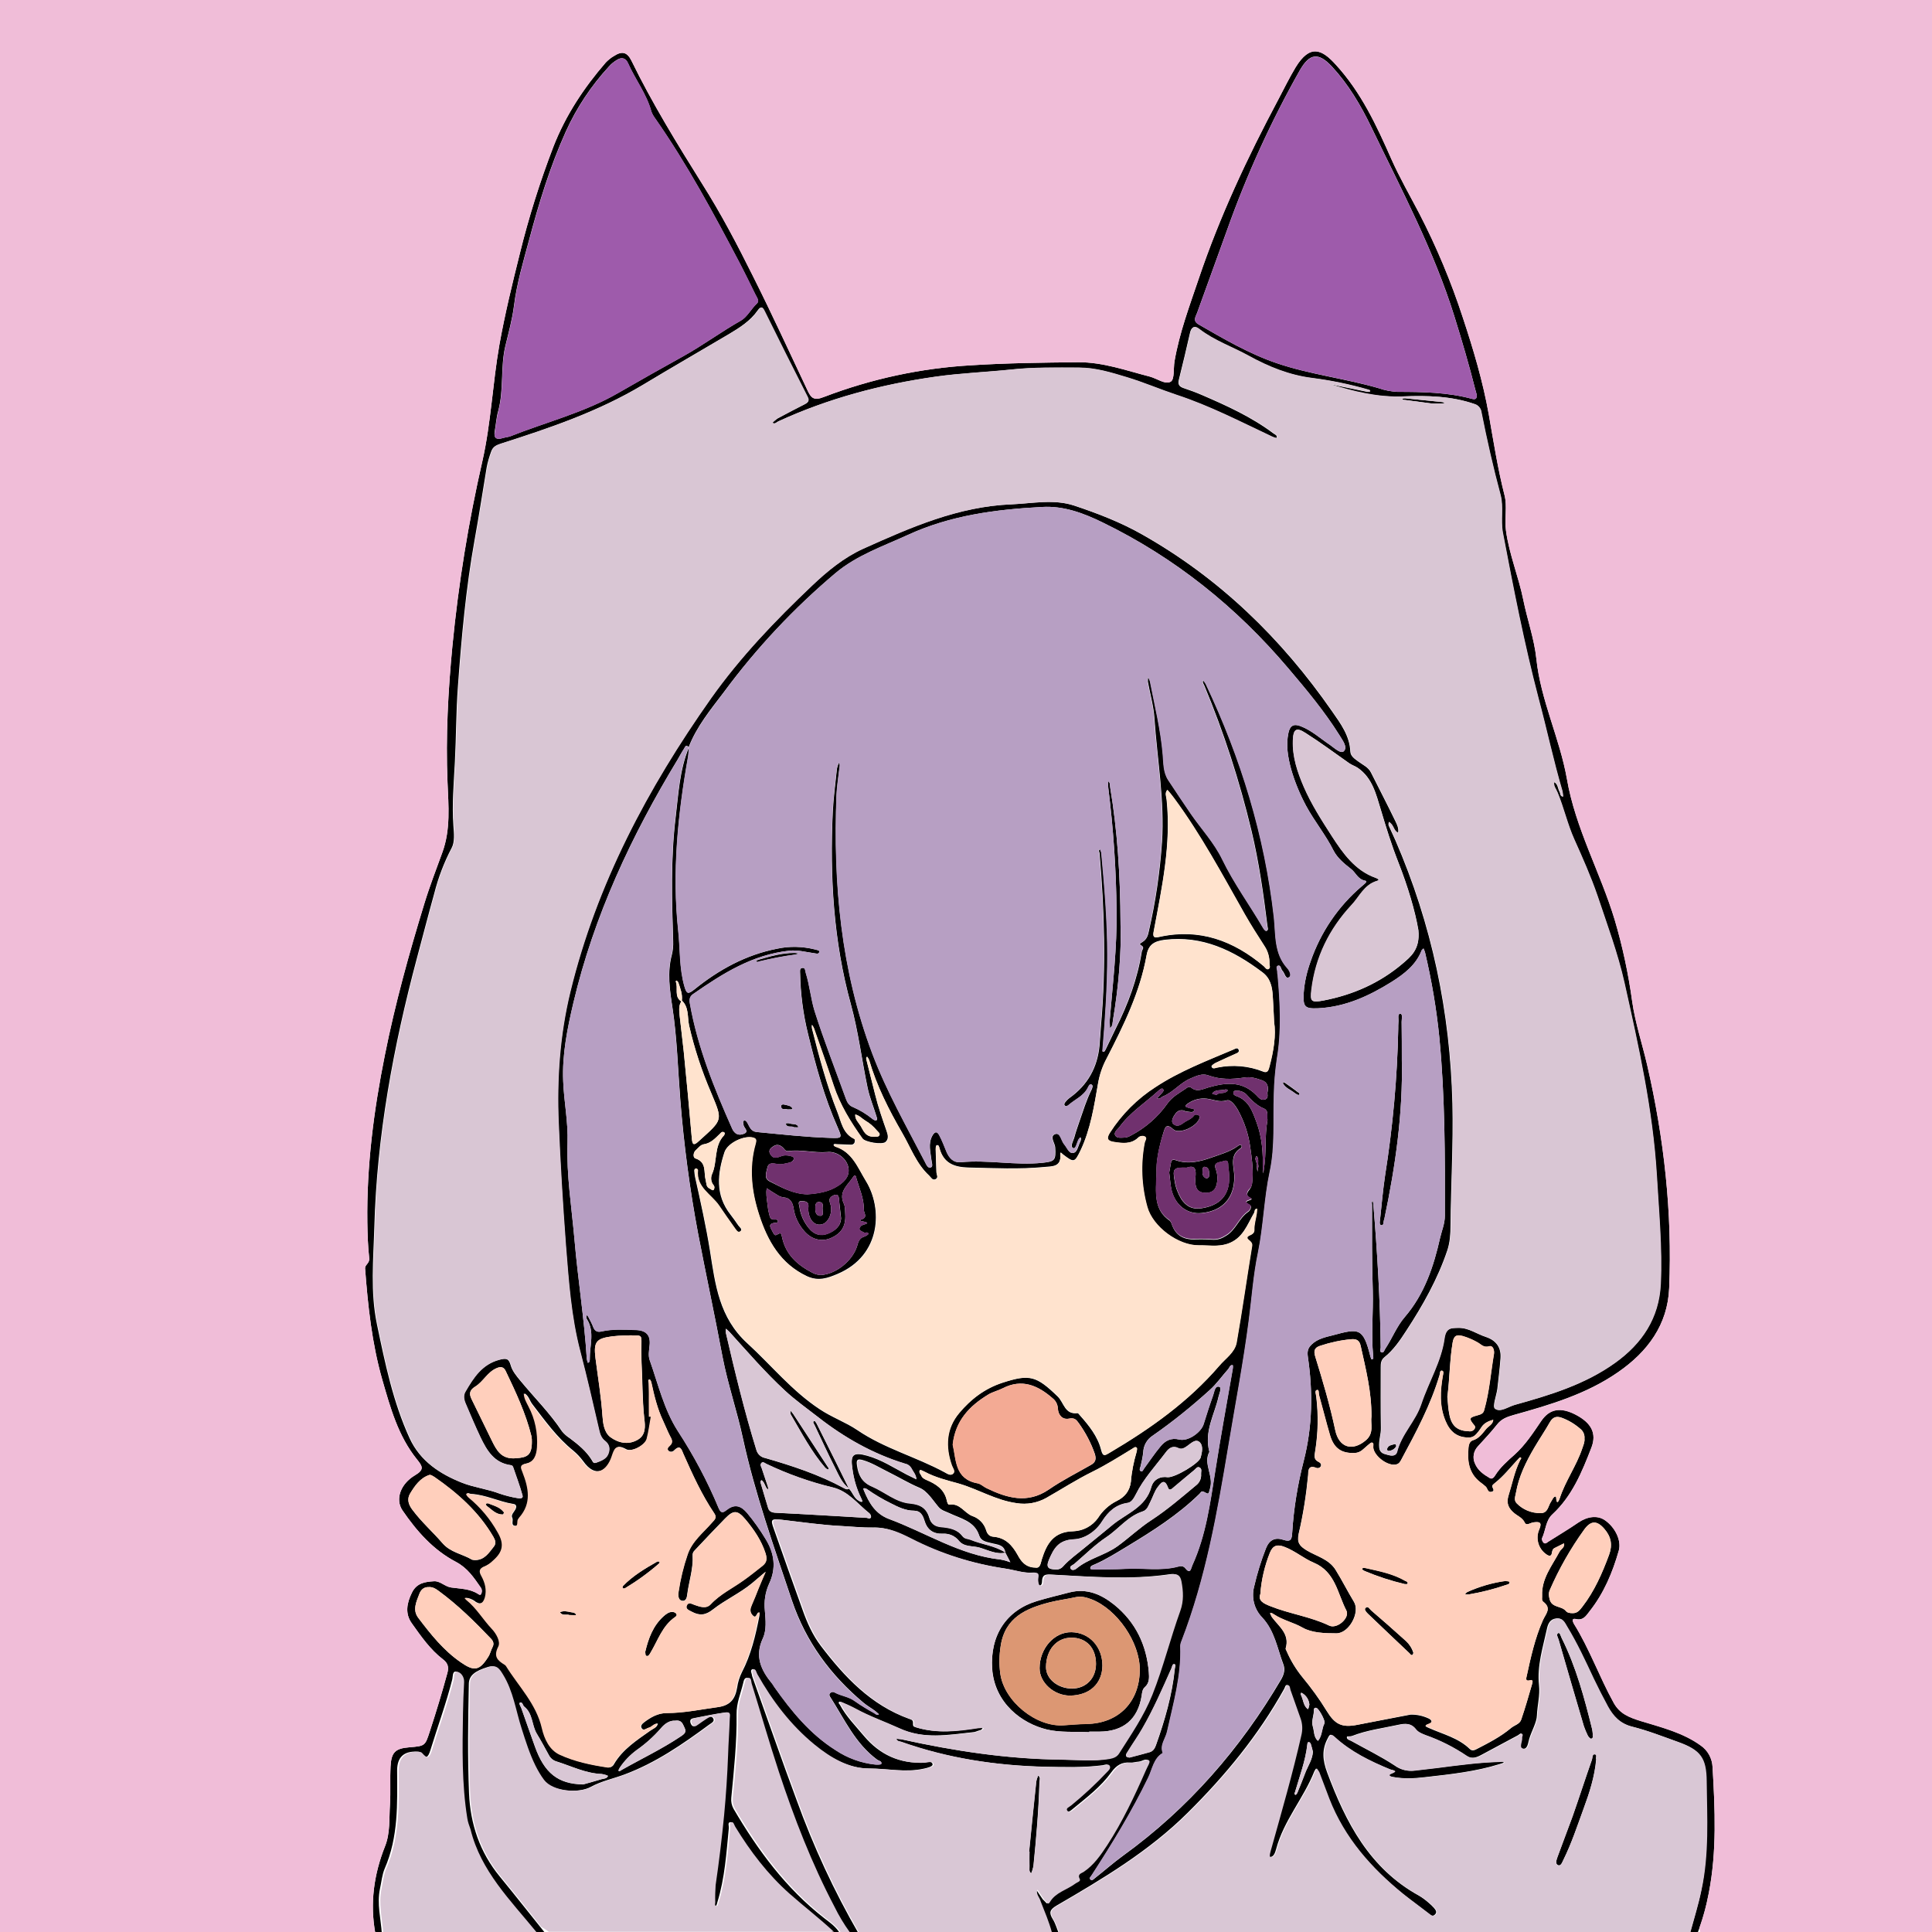 <?xml version="1.0" encoding="utf-8"?>
<!-- Generator: Adobe Illustrator 24.1.0, SVG Export Plug-In . SVG Version: 6.00 Build 0)  -->
<svg version="1.1" baseProfile="tiny" id="图层_1"
	 xmlns="http://www.w3.org/2000/svg" xmlns:xlink="http://www.w3.org/1999/xlink" x="0px" y="0px" viewBox="0 0 1024 1024"
	 xml:space="preserve">
<g id="图层_1_x5F_复制">
	<path d="M199,1025c-3-16-0.9-31.4,5.1-46.5c2.8-7,2.1-14.8,2.6-22.2c0.4-6.6-0.1-13.3,0.3-20c0.4-7.6,2.5-9.6,10-10.2
		c8.4-0.7,8.3-0.7,10.9-8.7c3.3-10.1,6.4-20.3,9.2-30.6c0.9-3.2,0.3-5.3-2.3-7.3c-6.8-5.2-11.7-12.3-16.6-19.2
		c-3.6-5.1-2.6-10.6,0.1-16.1c2.5-5.2,7-5.8,11.6-6.1c3.3-0.3,5.8,2.8,9.2,3.3c4.9,0.7,10,0.6,14.4,3.5c0.6,0.4,1.2,0.7,1.6-0.2
		c0.5-1.1,0.4-2.4-0.3-3.3c-3.6-5.2-7-10.3-13-13.5c-12.1-6.3-20.9-16.3-28.5-27.4c-3.9-5.8-1.1-14,6.7-18.6c5.1-3,3.9-4.8,1-8.4
		c-10-12.4-14.1-27.4-18.4-42.3c-5.5-19.3-7.6-39.1-9.1-59c-0.1-1.8,2.5-2.7,2.2-5.3c-0.7-6.3-0.9-12.6-1-19
		c-0.4-29.9,3.4-59.4,9.3-88.7c5.4-27.1,12.8-53.8,20.9-80.2c2.8-9.2,6.3-18.2,9.6-27.3c4.4-12.1,3.2-24.7,2.7-37.1
		c-1-24.2,0.3-48.3,2.6-72.3c3.2-33,8.5-65.7,15.9-98c4.6-20.4,5.4-41.2,9-61.6c2.9-16.2,6.8-32.2,10.8-48.2
		c4.7-19.2,10.7-38.2,17.8-56.7c6.5-16.7,16.2-31.3,27.8-44.7c1.3-1.3,2.7-2.5,4.3-3.4c4.3-2.8,7-2.1,9.3,2.5
		c11,22.6,24.2,44,37.5,65.3c10,15.8,18.6,32.2,26.9,48.9c10,19.9,19.3,40.2,28.8,60.3c1.9,4.1,3.3,5.9,8.8,3.7
		c25.1-9.6,51.5-15.3,78.3-16.8c18.8-1.2,37.6-1.4,56.4-1.6c13.2-0.1,25.5,4.4,38,7.6c3.8,1,8.2,4.4,11.1,2.7c2.1-1.2,1.4-7,2-10.7
		c2.6-15.2,8-29.5,12.9-44c11.1-32.9,25.8-64.2,42.1-94.8c3-5.7,5.9-11.6,9.2-17.1c7.6-12.4,13.9-9.7,21.4-1.3
		c13.3,14.5,21.5,32.1,29.3,49.8c4.4,9.9,9.8,19.3,14.8,28.8c9.2,17.8,16.9,36.2,23.1,55.2c5.6,16.9,10.7,34,13.8,51.5
		c2.5,14.2,4.7,28.5,8.3,42.6c1.6,6.1-0.1,12.6,0.8,18.9c1.7,12.6,6.7,24.4,9.2,36.8c2.1,10.4,5.8,20.6,6.9,31.1
		c2.3,22.1,12.4,42.1,16.2,63.7c4.5,26.2,17.7,49.5,25.3,74.6c4.2,14.2,7.3,28.7,9.3,43.4c1.6,11.3,5.3,22.3,7.9,33.5
		c9,39,13.4,78.4,11.7,118.4c-0.8,19.4-11.4,33.7-27,44.5c-16.8,11.7-36.2,17.4-55.6,22.8c-3.5,1-6.4,2.1-8.7,5.1
		c-3.2,4.1-6.8,7.8-10.2,11.6c-2.2,2.4-2.8,5.9-1.5,8.8c1.5,3.8,4.7,6,8,7.9c1.2,0.7,2.2-0.5,2.8-1.5c2.7-4.3,6.5-7.6,10.2-10.9
		c5.8-5.2,9.9-11.6,14.2-17.9c4.5-6.6,10.4-7.4,18.3-3.3c8.2,4.3,11.2,9.8,8.3,17.4c-5,12.9-10.2,25.7-20.7,35.4
		c-3.6,3.3-3.5,8.5-5.5,12.7c-0.2,0.5,0.2,1.7,0.7,2.2c0.9,1,1.8,0.2,2.6-0.4c5.3-3.4,10.8-6.6,16-10.2c4.7-3.2,10-3.9,13.9-1.3
		c5.6,3.8,9,10.9,7.5,16.2c-3.3,11.6-7.9,22.6-15.5,32.2c-1.8,2.3-3.3,5-7.2,4.1c-2.5-0.6-1.7,1.4-1.1,2.5
		c8.3,13.3,13.5,28.2,21.1,41.9c3.2,5.8,8.1,7.7,14.5,9.7c10.8,3.3,22.2,6.1,31.6,12.9c3.8,2.6,6.1,6.9,6.3,11.5
		c1.3,22.3,2.3,44.6-2,66.7c-1.4,7.4-3.4,14.6-6.1,21.6h-4c2.1-7.7,4.5-15.3,6.1-23.1c3.9-19.1,2.7-38.5,2.5-57.8
		c-0.1-12.4-3.2-16.5-14.8-20.7c-8.1-2.9-16.2-6.1-24.6-8.2c-6.3-1.6-10-5.5-12.9-10.8c-2.6-4.8-5.1-9.7-7.5-14.7
		c-4.4-9.4-8.7-18.7-14.1-27.6c-1.3-2.2-2.3-4.6-5.5-4.2s-4.3,2.7-4.9,5.5c-2.1,9.8-5.3,19.5-4.2,29.9c0.6,5.3-0.9,10.7-1.1,16
		c-0.1,3.7-2.8,8.2-4.1,12.5c-0.6,2-0.8,5.7-3.5,5.1c-2.5-0.6-0.4-3.7-0.6-5.8c-0.1-0.8,0.8-1.7-0.2-2.2c-0.3-0.2-1.1,0.6-1.6,0.9
		l-19.4,10.4c-2.6,1.4-5.2,2.4-8,0.5c-6.8-4.6-14.1-8.3-21.8-11c-1.8-0.7-4-1.6-5.1-3c-2.6-3.5-5.6-3.2-9.3-2.4
		c-8.2,1.8-16.5,2.8-24.4,5.9c-0.8,0.3-2.6,0.1-2.7,0.4c-0.3,1.5,1.3,1.7,2.2,2.2c7.7,4.3,15.7,8.2,23,13c3.1,2.3,6.9,3.2,10.6,2.7
		c4-0.5,7.9-0.9,11.9-1.4c10.9-1.4,21.8-2.9,32.8-3.2c0.9,0,1.9-0.4,2.7,0.4c-0.8,0.3-1.5,0.6-2.3,0.8c-12.8,4-26,5.4-39.3,6.9
		c-5.8,0.7-11.6,1-17.4-0.1c-2.2-0.4-2.5-1.2-1.1-1.7c4.4-1.7,0.7-1.9-0.3-2.3c-10.7-4.4-21-9.4-29.6-17.3c-2-1.8-2.4-1.1-3.4,0.9
		c-3.2,6-2.7,11.5-0.3,18c9.9,26.6,22.5,50.9,48.6,65.3c1.9,1.1,3.6,2.4,5.2,3.8c1,0.8,2,1.8,2.9,2.8c0.8,1,1.8,2.2,0.4,3.5
		s-2.4,0.1-3.5-0.7c-4.5-3.5-9.1-6.8-13.5-10.3c-17-13.8-31.2-29.8-39.3-50.6c-1.8-4.7-3.5-9.3-5.3-14c-0.4-0.7-0.8-1.3-1.3-1.9
		c-0.4,0.5-0.7,1-1,1.6c-5.6,14.2-16.2,26-20.2,41.1c-0.5,1.7-1.2,4.4-3.4,4.2c-0.9-0.1,0.1-3.3,0.6-5c5.5-19.7,11.2-39.4,15.7-59.3
		c0.8-3.1,0.7-6.3-0.4-9.3c-1.8-5-3.5-10-5.3-15c-0.3-0.9-0.2-2.3-1.3-2.5s-1.2,1.3-1.7,2.1c-13.6,24.5-31.2,45.9-51.1,65.6
		c-20.4,20.3-44.9,34.9-69.5,49.2c-3.7,2.2-4.1,3.8-2,7.2c1.5,2.4,2.2,5.2,3.3,7.8h-4c-1.5-6-4-11.6-6.2-17.4c-0.8-2-2.8-3.7-2-6.2
		c1.2,1.8,2.4,3.5,3.6,5.3c0.4,0.5,1,0.9,1.4,1.4c0.6,0.8,1,1.1,1.7-0.1c3-5.1,9-6.4,13.4-9.7c1-0.8,3.1-1.2,2.4-2.5
		c-1.4-2.6,0.9-3,2-3.7c5.4-3.6,9-8.8,12.5-14.1c8.2-12.6,14.6-26.2,20.6-39.9c0.7-1.7,2.3-4.1,1.8-4.9c-1.1-1.5-3.2,0.4-5,0.5
		c-1.5,0.1-3,0.6-4.5,0.5c-4.5-0.4-7.4,1.6-10,5.2c-5.5,7.6-13,13.3-20.2,19.2c-1,0.8-2.6,2.5-3.8,1c-1-1.3,1.2-2,2.1-2.8
		c6.7-5.5,13.1-11.4,19-17.7c0.8-0.8,1.9-1.8,1.5-3c-0.5-1.5-2-0.7-3.1-0.5c-10.1,1.3-20.3,1-30.4,0.8c-26.3-0.6-52-4.5-76.9-13.3
		c-1-0.3-2.2-0.2-2.7-1.6c1,0.1,1.9,0.2,2.9,0.3c28,6.2,56.3,10.5,85.1,10.8c8.3,0.1,16.6,1,24.9-0.4c2.1-0.4,3.8-1,5-2.8
		c6.4-10.1,13.2-19.9,17.7-31.2c5.8-14.6,9.5-29.8,14.8-44.5c1.9-5.3,1.6-10.4,0.6-15.7c-0.7-3.6-2.6-4.1-5.7-3.6
		c-20.6,3-41.2,1.3-61.7,0.2c-3.2-0.2-5.7-0.6-5.8,3.6c0,0.8-0.2,2.3-1.5,2.1c-1.1-0.2-1-1.5-1.2-2.5c-0.3-1.7,1.5-4.6-2.1-4.3
		c-5.3,0.4-10.2-1.5-15.2-2.2c-17.4-2.6-34.2-7.9-49.8-15.9c-6.3-3.2-12.5-6-19.9-5.8c-5.5,0.1-11-0.5-16.5-0.8
		c-10.7-0.5-21.2-2.1-31.8-3.3c-5.7-0.7-6-0.1-4.1,5c5,14.3,10.1,28.6,15.2,42.8c2.4,6.8,5.3,13.3,9.7,19.1
		c12.6,16.5,26.5,31.3,46.7,38.6c0.9,0.3,2,0.5,2.1,1.8c0,2.3,0,2.2,1.8,2.8c10.7,3.2,21.4,2,32.2,0.3c1-0.1,1.9-0.1,2.9-0.1
		c-0.4,1.4-1.8,1.2-2.8,1.7c-0.8,0.3-1.6,0.6-2.4,0.6c-13.2,1.4-26.2,3.9-39.4-2.2c-7.7-3.5-15.7-6.3-23.2-10.4
		c-2.2-1.2-4.5-2.2-6.8-3.2c-0.4-0.2-1.2-0.5-1.4-0.3c-0.7,0.6,0.1,1.1,0.4,1.6c3.3,6.2,8.3,11.2,12.8,16.6
		c8.3,9.8,18.7,14.6,31.6,14c1.6-0.1,4.3-1.2,4.7,0.9c0.2,1.2-2.8,1.9-4.6,2.3c-9.7,2.2-19.5-0.1-29.2-0.1c-11,0-20.7-5.7-29.3-12.7
		c-12.7-10.4-22.4-23.2-30.4-37.4c-0.5-0.9-0.8-2.9-2-2.5c-1.5,0.6-0.2,2.3-0.2,3.5c0.1,0.3,0.2,0.6,0.3,0.9
		c7.8,21.7,15.3,43.4,23.3,64.9c8.9,24.6,19.9,48.4,33,71h-5c-3.4-4.6-6.3-9.4-8.8-14.5c-12-22.9-21.3-47-29.4-71.5
		c-5.1-15.5-9.6-31.2-14.4-46.7c-0.3-1.1-0.1-2.8-1.4-3c-1.7-0.3-2,1.6-2.3,2.8c-1.3,5.5-3.6,10.6-3.5,16.5
		c0.2,14.8-1.4,29.6-2.8,44.3c-0.2,2,0.2,4,1.2,5.8c12.9,22,27.8,42.2,48.1,58c3.1,2.4,6.5,4.7,8.4,8.3h-3
		c-7.8-7.4-16.5-14-24.5-21.1c-11.5-10.3-20.8-22.5-28.8-35.7c-0.6-0.9-0.8-2.7-2.1-2.4s-0.5,2-0.6,3.1c-1.3,13.2-2.1,26.5-6.1,39.4
		c-0.2,0.8-0.4,2-1.2,1.9c-1.1-0.1-0.6-1.3-0.6-2c-0.1-3,0-6,0.2-9c1.8-12.3,3.3-24.7,4.5-37.1c1-10.5,1.7-21.2,2.1-31.8
		c0.2-6.5,0.7-13,0.9-19.4c0-1.3,0.8-3.6-1.6-3.3c-5.7,0.8-11.4,2-17,3.1c-1.7,0.3-2,1.4-1.3,3c0.9,1.8,1.9,1.4,3.2,0.4
		c1.5-1.1,3-2.1,4.5-3.1c1.2-0.7,2.9-1.9,4-0.4c1.2,1.7-0.8,2.6-1.9,3.4c-14.1,10.4-28.4,20.3-45,26.5c-5.9,2.2-12.2,3.5-17.7,6.5
		c-6.8,3.8-20.9,2.5-25.5-3.6c-1.8-2.4-3.3-5-4.6-7.6c-3.1-6.3-5.2-13-7.3-19.6c-3.1-9.6-4.4-19.8-9.9-28.7
		c-1.9-3.1-3.3-5.3-7.6-3.9c-6.5,2-9.8,4.4-9.9,8.8c-0.4,19.3-0.7,38.7,0.1,58c0.7,16.4,5.7,31.3,16.3,44.2
		c8.2,10,16.2,20.2,24.4,30.4h-5c-13.9-17.2-30.2-32.9-35.8-55.5c-0.5-1.9-1.2-3.8-1.5-5.8c-3.1-18.5-2.6-37.2-2.3-55.8
		c0.1-5.5,0.3-11,0.6-16.5c0.1-2.7-1.6-5-3.5-5.4c-2.1-0.4-1.7,2.7-2.1,4.2c-3.2,12.6-7.7,24.8-11.5,37.2c-1.4,4.6-2.5,4.8-5.2,1.7
		c-0.4-0.5-1.1-0.7-1.7-0.7c-7.2-0.4-10.8,2.9-10.8,10c0.1,17.6,0.7,35.3-6.6,52c-1.4,3.3-1.7,7.1-2.5,10.7c-1.7,8,0.5,15.9,1,23.8
		L199,1025z M361.1,530.8c-1.5,2.3-1.1,4.8-0.9,7.3c0.7,6.4,1.5,12.9,2.2,19.3c1.5,15.4,3,30.8,4.3,46.2c0.3,3.8,1.5,3.2,3.6,1.3
		c12.8-11.6,12.9-10.7,6.7-25.5c-5-11.6-9-23.7-11.8-36c-0.9-4.4,0-9.5-3.8-13.1c0.4-3.4-0.8-6.4-1.9-9.5c-0.1-0.4-0.6-0.7-0.9-1.1
		c-0.2,0.2-0.6,0.4-0.5,0.5C359.6,523.7,357.1,528.2,361.1,530.8z M533.1,823c-5,1-9.4-1.4-13.8-2.7c-3.7-1.1-8.3-0.2-11.1-3.7
		c-2-2.5-5.2-3.9-8.4-3.7c-5.3,0.2-8.4-2.1-9.9-7.2c-0.8-2.6-2.1-5-5.4-5c-4.5,0-8.4-1.9-12.3-3.9c-4.3-2.1-8.5-4.6-12.5-7.4
		c-0.5-0.4-1.1-0.6-1.8-0.6c-0.6,0.2-0.1,0.7,0,1.2c2.7,6.6,6.1,12.4,13.3,15.1c19.7,7.3,37.7,19.2,59.2,21.5
		c1.7,0.3,3.5,0.8,5.1,1.4c-0.9-1.7-1.8-3.4-2.7-5.2c-0.6-4.2-4.3-4.1-7.2-4.9c-2.7-0.7-5.6-0.9-6.7-4.3c-2.5-7.5-9.9-8.8-15.9-11.7
		c-1.9-0.9-3.8-1.3-5.4-3c-3.2-3.7-6.1-8.7-10.3-10.4c-5.7-2.4-10.9-5.6-16.4-8.3c-4.5-2.2-8.7-4.9-13.5-6.3
		c-2.5-0.7-3.7-0.6-3.2,2.7c0.7,5.1,2.5,8.9,7.7,11.1c6.8,2.9,12.7,8.4,20.3,9c5.4,0.5,8.8,2.6,10.3,7.7c0.9,3.1,2.7,4.5,6.1,4.8
		c4.3,0.4,8.6,1.1,11.5,5c1,1.3,2.7,1.2,4,1.7C520.6,818.7,527.5,819.2,533.1,823z M450,789.1c1.9,1.9,2.5,4.7,4.9,6.2
		c0.7,0.4,1.4,1,2.2,0.6c-0.1-0.6-0.4-1.1-0.6-1.6c-2.4-4.9-4-10.2-4.7-15.7c-1.2-7.6,0.4-9.1,7.9-7s13.9,6.3,20.7,9.9
		c1.8,0.9,3.5,1.7,5.3,2.6c-0.1-2.4-1.8-4.1-2.8-6.1c-0.7-1.2-1.8-2-3.2-2.2c-17-5.2-32.1-13.8-46.1-24.7c-5.9-4.6-12-8.9-17.5-14
		c-10.5-9.7-19.9-20.6-29.5-31.2c-0.6-0.6-1.2-1.1-1.8-1.6c-0.1,0.8-0.1,1.5,0,2.3c4.8,20.7,9.8,41.4,16.1,61.8
		c0.6,2.3,2.4,4,4.7,4.4c14.2,4.1,28.3,8.7,41.4,15.8c1,0.5,2,1.3,3.2,0.3L450,789.1z M365,396c-1.5-1.7-2,0.1-2.5,0.9
		c-1.2,1.8-2.2,3.7-3.3,5.6c-24.5,40.4-44.4,82.8-55.3,129c-3.2,13.6-6,27.4-5.4,41.5c0.4,10.9,2.7,21.6,2.3,32.8
		c-0.6,17,2.2,34.2,3.7,51.3c1.8,21,5.2,41.9,6.5,63c0.1,0.8,0.3,1.5,0.6,2.2c1-0.3,1-1.3,1-2.1c-0.1-7,2.7-14.3-1.5-21
		c-0.2-0.3-0.3-0.6-0.3-0.9c0-0.5,0-0.9,0-1.4c0.3,0.3,0.8,0.6,1,1c0.9,1.8,1.9,3.5,2.6,5.4s2,2.9,4.2,2.4c6.1-1.4,12.2-1,18.4-0.8
		c5.5,0.2,7.9,2.7,7.3,8.2c-0.3,2.7-0.8,5.5,0.1,7.9c4.5,12.7,7.5,26,14.9,37.5c8.4,12.9,15.7,26.6,21.6,40.8
		c1.3,3.2,2.7,2.2,4.4,0.9c4.2-3.3,7.5-2.1,10.7,1.7c3.6,4.3,6.9,9,9.8,13.8c4.6,7.5,5.8,15.4,1.8,23.8c-2,4.4-2.7,9.3-2.2,14.1
		c0.4,5,1,10.3-1.1,14.8c-4.4,9.5-0.9,16.9,5,24c0.4,0.5,0.7,1.1,1.1,1.7c9.1,12.9,19,25,32.5,33.5c6.3,4.2,13.5,6.8,20.9,7.6
		c1.1,0.1,3.1,0.1,3.3-0.3c0.5-1.5-1.3-1.6-2.1-2.2c-11.6-8.5-17.3-21.3-24.7-32.9c-0.5-0.7-1-1.5-0.4-2.3c0.7-0.8,1.8-1,2.7-0.4
		c3.3,1.8,7.3,2.1,10.5,4.5c3.3,2.3,6.7,4.4,10.2,6.3c0.7,0.4,1.5,1.4,2.6,0.7c-0.6-0.5-1.2-1.1-1.8-1.6c-2.1-1.6-4.5-2.9-6.5-4.6
		c-17.4-14.6-30.4-32.2-37.8-54c-9.5-28.4-19.6-56.6-26-86c-3.1-14.5-8-28.6-10.8-43.1c-4.1-21.9-8.8-43.7-13-65.6
		c-4.4-23.4-7.5-46.9-9.4-70.6c-1.3-16.4-1.7-32.9-4.2-49.2c-1.4-9.1-2.8-18.5-0.3-27.8c0.6-2.4,0.8-4.9,0.7-7.4
		c-0.7-21.8-1.3-43.6,1.3-65.3c1.5-12.5,2.1-25.2,7-37.1c-0.1,1.7-0.1,3.3-0.4,5c-5.4,30.5-8.5,61.1-5.2,91.9
		c1.1,9.9,0.5,19.9,3.3,29.6c1.2,4.2,2,4.2,5.3,1.6c13-10.5,27.4-18.4,44-21.6c6.5-1.4,13.3-1.2,19.8,0.4c0.9,0.3,2.6,0.4,2.4,1.3
		c-0.3,1.5-1.9,0.8-2.9,0.7c-4.4-0.6-8.5-1.8-13.1-1.3c-19.5,2.1-35.3,12.1-50.8,22.9c-1.9,1.3-2.2,2.8-1.8,5.1
		c4.1,23.2,12.9,44.9,22.4,66.3c1.3,2.9,3.5,3.8,6,2.8c3.4-1.2,0.1-3.2,0-4.8c0-0.8-0.6-1.8,0.2-2.2s1.5,0.5,1.9,1.2
		c1.2,2.1,1.8,4.5,5,4.8c12.9,1.2,25.8,2.7,38.8,3.1c6.4,0.2,6.5,0.2,4-5.6c-7.1-15.9-11.6-32.7-15.7-49.5
		c-2.6-10.5-4-21.3-4.2-32.1c0-1.1-0.4-2.7,1.2-2.9s1.5,1.5,1.8,2.6c2.1,6.7,2.7,13.8,4.7,20.3c5,15.7,11,31,16.6,46.5
		c0.7,2,1.8,3.7,3.8,4.4c3.7,1.6,7.1,3.7,10.2,6.2c0.6,0.5,1.7,1.1,2.1,0.8c0.8-0.5,0.2-1.5,0-2.3c-1.5-4.9-3.5-9.7-4.6-14.8
		c-3.1-14.8-4.9-29.8-8.9-44.4c-9.2-33.4-11.2-67.6-9.6-102c0.4-7.6,1.4-15.2,2.2-22.8c0.2-1.1,0.6-2.2,1-3.2c0.9,1,0.4,2.2,0.3,3.2
		c-0.5,4.6-1.3,9.2-1.5,13.9c-1.8,46.8,2.3,92.7,19,137.1c7.6,20.1,18.1,38.5,27.9,57.4c0.6,1.3,1.5,3.4,3,2.9s0.5-2.6,0.4-4
		c-0.5-4.3-1.8-8.5,0.4-12.7c1.3-2.4,2.6-2.7,3.8-0.3c1.5,2.8,2.6,5.8,3.8,8.7c1.4,3.3,3.6,5.8,7.5,5.5c14.5-1.4,28.9,1.8,43.4,0.3
		c6.5-0.7,7.1-1.3,6.7-8.1c-0.1-2.4-3.2-5.9,0-7.1c2.8-1,3.2,3.5,4.8,5.4c1.5,1.7,2.5,4.9,4.7,4.6s2.6-3.5,3.6-5.6
		c0.2-0.3,0.3-0.6,0.4-0.9c0.1-0.6,0.5-1.2-0.2-1.8c-0.3,0.4-0.6,0.8-0.9,1.2c-0.9,1.7-1.4,5.2-2.9,4.5c-1.8-0.9,0.2-3.9,0.7-5.9
		c0.7-2.7,1.7-5.4,2.6-8.1c2-5.7,3.7-11.4,6.4-16.8c0.4-0.9,1-2.2,0.2-2.8c-1.1-0.7-1.6,0.8-2,1.5c-2.2,4.5-6.8,6.2-10.3,9.3
		c-0.4,0.4-1.3,0.7-1.7,0.5c-1-0.6-0.5-1.5,0-2.1c0.6-0.8,1.3-1.5,2.1-2.1c9.7-6.9,14.9-16.2,16-28c0.3-3.7,0.5-7.3,0.8-11
		c2.7-30.3,1.8-60.5-0.8-90.8c-0.1-0.7-0.8-1.5,0.3-2.1c0.3,0.6,0.5,1.1,0.7,1.8c1.7,18.1,3.2,36.1,3.2,54.3
		c0,16.6-1.1,33.3-2.5,49.8c0,0.6-0.4,1.5,0.5,1.5c0.4,0,0.9-0.9,1.1-1.4c1.8-3.6,3.4-7.2,5.2-10.8c6.6-13,11.6-26.5,13.9-41
		c0.2-1,1.5-2.1-0.1-3.1c-1.3-0.8-1.3-0.8,0.7-2.1s2.7-3.4,3.1-5.5c3.6-15.6,5.9-31.4,7-47.4c1.4-21.8-2.5-43.5-4-65.2
		c-0.4-6.6-2.3-13.1-3.5-19.7c0-0.8,0-1.6,0.2-2.4c0.4,0.7,0.8,1.5,1,2.2c2.5,12.9,5.7,25.7,6.8,38.9c0.4,4.6,0.2,9.4,2.9,13.5
		c4,6.1,8.1,12.2,12.2,18.2c5.5,7.9,12.2,15.1,16.4,23.8c6.2,12.8,14.6,24.2,21.7,36.4c0.4,0.7,1.3,1.7,1.7,1.5
		c1.2-0.5,0.6-1.7,0.5-2.5c-2.1-17-4.5-34-8.5-50.7c-6.3-26.3-14.6-52-25-76.9c-0.3-0.8-1.2-1.7-0.5-2.7c0.5,0.6,1,1.3,1.4,2
		c18.6,39.3,31.2,80.3,36.1,123.6c1,9.3,0,19.2,7.1,27c1.1,1.2,2.5,4,0.8,4.8c-1.9,1-2.2-2.2-3.4-3.4c-0.9-0.9-0.9-3.2-2.3-2.8
		c-1.4,0.4-0.3,2.3-0.4,3.6c0,0.5,0.1,1,0.2,1.5c1.3,14.8,2.1,29.6-0.4,44.2c-0.9,6.3-1.5,12.7-1.6,19.1
		c-0.5,13.6,0.7,27.4-2.2,40.8c-3,14.1-3.3,28.6-6.2,42.8c-2.5,11.8-3.3,24-4.9,36.1c-2.9,22.4-7.2,44.7-10.9,67
		c-5.8,34.8-11.9,69.5-24.7,102.7c-0.4,0.9-0.7,1.9-0.7,2.9c0.6,15.5-3.7,30.3-7,45.2c-0.8,3.8-4,7.1-2.3,11.4
		c-4.9,2.8-5.6,8.8-7.7,13c-8.7,18-19.1,35-30,51.8c-0.4,0.7-1.4,1.4-0.8,2.1c0.9,1.2,1.8-0.1,2.5-0.6c5-3.9,9.7-8.1,14.8-11.8
		c34.7-25.1,62.2-56.7,83.8-93.4c1.5-2.6,2.3-5.3,1.2-8.1c-3.2-8.5-4.6-17.7-11.2-24.8c-4.2-4.3-5.8-10.5-4.3-16.3
		c1.6-7,3.7-13.8,6.3-20.4c1.8-4.5,4.9-5.9,9.1-4.5s4.6-0.3,4.8-3.9c0.8-12.8,2.9-25.5,6.1-37.9c4.7-18.4,4.9-36.7,2.2-55.1
		c-0.4-2.8-0.1-4.6,2-6.6c3.2-3.1,7.4-3.9,11.3-4.9c13.9-3.8,16-3.9,19.8,11.1c0.2,0.6,0.5,1.7,0.7,1.7c1.3-0.1,0.8-1.2,0.8-1.9
		c-1.1-11.5,0.1-23-0.2-34.5c-0.5-15.2-0.4-30.3-0.4-45.5c0-0.7-0.4-1.5,0.4-2.1c0.1,0.6,0.3,1.3,0.3,1.9
		c2.1,25.2,3.6,50.5,3.9,75.8c0,0.9-0.7,2.3,0.5,2.6s1.4-1.2,1.9-1.9c3.7-5.5,6-11.8,10.4-16.9c10.4-12.1,15.3-26.8,18.7-42
		c0.9-3.8,2.5-7.5,2.5-11.6c0.1-31.5,0.1-63-2.9-94.3c-1.5-15.2-4.1-30.4-7.6-45.3c-0.2-0.7-0.5-1.4-0.8-2.1c-0.3,0.3-0.8,0.6-1,1
		c-3,7.7-9.1,12.4-15.9,16.7c-12,7.5-24.6,13.3-39,14c-7.2,0.3-8-0.8-7.6-8.2c0.4-5.7,1.7-11.2,3.6-16.5c5.3-15.5,14.7-29.4,27.2-40
		c0.9-0.8,3.5-2.6,1.8-2.9c-4.1-0.8-5-4.4-7.6-6.3c-3.6-2.8-7.2-5.8-9.2-9.7c-4.2-8.4-10.2-15.6-14.6-23.8c-3.3-6.2-6-12.7-7.9-19.4
		c-1.7-6.3-2.8-12.7-1.4-19.2c0.8-3.7,2.7-5,6.5-3.5c5.9,2.3,10.4,6.5,15.5,9.9c2.3,1.6,5.8,5,7.4,3.3c2.1-2.2-0.8-5.8-2.4-8.5
		c-7.9-12.6-17.4-24-27-35.3c-27.6-32.6-60.2-58.8-98.7-77.5c-10.1-4.9-20.5-8.8-32-8.1c-24.4,1.3-48.4,4.4-71,14.8
		c-13.1,6-26.9,10.7-38.2,20.1c-22.2,18.7-42.1,39.9-59.4,63.3C376.8,375.9,369.3,384.9,365,396z M704.7,203.6
		c6.5,1.3,13,2.7,19.5,4c0.6,0.1,1.8,0.2,1.8,0c0.3-0.8-0.6-0.9-1.1-1.1c-9.7-2.8-19.5-4.8-29.5-6.1c-12.1-1.5-23.2-6-33.7-11.8
		c-8.7-4.8-18.2-8-26.2-14.2c-2.5-2-4.1-1-4.8,2.1c-1.9,8.3-3.8,16.5-5.9,24.8c-0.6,2.5,0.2,3.6,2.5,4.4c3.3,1.1,6.6,2.3,9.8,3.7
		c13.2,5.7,26.2,11.6,37.8,20.3c0.8,0.6,2.3,1,1.7,2.5c-0.9-0.1-1.8-0.4-2.6-0.8c-16.6-7.8-32.9-16.3-50.6-22.1
		c-8.7-2.9-17.3-6.6-26.2-9.3c-8.3-2.5-16.6-5.1-25.4-5.1c-12,0-23.9-0.3-35.8,1c-13.4,1.4-26.9,1.9-40.3,3.8
		c-28.8,4.1-56.8,11.5-83.3,23.7c-0.9,0.4-1.8,1.7-3.1,0.7c0.8-0.8,1.7-1.5,2.6-2.2c4.7-2.6,9.4-5,14.2-7.4c1.8-0.9,3.1-1.7,1.8-4.1
		c-7.7-15.1-15.3-30.3-22.9-45.6c-1.1-2.3-2-2.3-3.4-0.3c-3.9,5.6-9.6,9.2-15.3,12.6c-15.2,9-30.5,17.8-45.6,26.9
		c-23.7,14.2-49.4,22.9-75.4,31.2c-2.4,0.8-4.1,1.6-5,4.2c-1,2.8-1.9,5.7-2.4,8.6c-2.1,12.8-4.1,25.6-6.4,38.4
		c-4.6,25.6-6.9,51.5-8.8,77.4c-1,13.3-0.9,26.6-1.6,39.9c-0.6,11.3-1.6,22.6-0.8,33.9c0.3,3.9,0.8,8.6-0.9,11.8
		c-4,7.6-7.1,15.7-9.2,24c-3.2,11.5-6.2,23.1-9.3,34.7c-12.4,46.6-21.2,93.9-22.5,142.2c-0.5,17.2-2.2,34.5,1.4,51.7
		c4.3,20.6,8.5,41.1,17.3,60.3c5.6,12.2,16.2,19,27.8,23.6c6.3,2.5,13.5,3.3,20,5.8c3,1,6.1,1.8,9.2,2.3c1.3,0.3,3.3,0.4,2.8-1.4
		c-1.4-5.1-3.3-10.1-5-15.1c-0.2-0.4-0.5-0.8-1-0.9c-9-1.1-12.9-7.8-16.3-14.9c-2.8-5.9-5.3-11.9-7.9-17.8c-0.9-2.1-1.3-4.3-0.1-6.3
		c4.3-7.4,8.9-14.5,18-16.9c3.2-0.8,5-1.1,6.1,3c0.8,2.9,3,5.6,5,8c7.4,9,15.7,17.2,22.2,27c1.2,1.4,2.5,2.6,4.1,3.6
		c4.4,3.3,8.7,6.8,11.6,11.5c0.5,0.8,0.8,2,2.2,1.5c2.5-0.9,5.3-1.9,6.4-4.4s1-5.2-1.6-7.2c-2-1.5-2.7-3.7-3.2-6
		c-3.2-13.9-6.4-27.8-10-41.6c-4.8-18.3-6.1-37.4-7.6-56.3c-1.6-21.4-2.9-42.9-3.8-64.3c-1-23.6,0.6-46.9,6.2-69.9
		c13.9-57,40.9-107.8,74.5-155.4c15.6-22,34.1-41.3,53.6-59.8c8.1-7.7,16.9-14.9,27-19.5c25.2-11.4,50.5-22.5,78.9-23.6
		c11.1-0.5,22.4-2.9,33.2,0.7c12.3,4.1,24.5,8.8,35.8,15.2c41.1,23.2,74,55.2,100.8,93.8c4.6,6.6,9.3,12.9,9.7,21.3
		c0.1,2.5,2.3,3.9,4.2,5.3c2.4,1.8,5.3,3,6.7,5.8c4.3,8.6,8.8,17.2,13,25.9c0.9,1.9,1.9,3.9,1.4,6.1c-2-0.8-2.3-3-3.5-4.5
		c-0.4-0.5-0.9-0.9-1.4-1.3c-0.1,0.6-0.3,1.4-0.1,1.9c1.1,2.6,2.4,5.1,3.5,7.7c19.4,44.6,29.1,91.2,30.3,139.7
		c0.5,21.5-0.8,43-1,64.5c0,4.5-0.3,9.1-1.7,13.3c-5.1,15.2-13,29.2-21.7,42.5c-3.3,5.1-6.8,10.3-11.7,14.2
		c-1.8,1.5-1.9,3.3-1.9,5.4c0,10.7-0.1,21.3,0.1,32c0.1,3.5-1.3,6.8-0.9,10.4c0.3,3.2,2.7,3.4,4.8,4c1.8,0.5,4,0.6,4.6-1.7
		c2.3-9.4,9.8-16.2,12.8-25.3c3.9-11.7,10.6-22.5,12.3-34.7c0.8-5.8,3.5-5.6,7.4-5.7c5.4-0.1,9.7,3.2,14.6,4.8
		c5.4,1.8,8.2,5.5,7.8,11.2c-0.4,5.5-1.1,10.9-1.7,16.4c-0.5,3.6-2.7,9.2-1.3,10.4c2.8,2.2,6.9-1,10.5-2
		c18.7-5.2,37.2-10.8,53.2-22.3c14.2-10.2,23.2-23.6,24.1-41.7c0.9-19.3-1-38.6-2.1-57.9c-2.1-34.5-9.6-68.1-17.1-101.7
		c-3.5-15.7-9.2-30.9-14.3-46.2c-3.5-10.2-7.9-20.1-12.3-29.9c-3.6-8-5.5-16.7-8.9-24.9c-0.7-1.8-2.2-3.4-1.8-5.5c2.2,1,2,3.5,3,5.2
		c0.5,0.9,0.2,2.4,1.8,2.5c-0.1-1-0.2-1.9-0.4-2.9c-4.8-16.3-8.3-32.9-12.7-49.3c-7.6-29-13.3-58.4-18.9-87.8
		c-1.2-6.5,0.5-13.6-1.2-19.9c-3.9-14.5-7.2-29.1-10.1-43.7c-0.2-2-1.6-3.8-3.5-4.4c-12.3-4.3-25.2-4.6-37.9-4.1
		C730,210.8,717.3,207.6,704.7,203.6z M675.3,541.5c-0.3-5.6-0.4-9.6-0.7-13.6c-0.3-4.9-1.2-9.5-5.6-12.7
		c-15.3-11.5-31.7-19.5-51.7-17.1c-5.4,0.7-8.6,2.4-9.6,8.2c-3.5,19.6-12.2,37.2-21.2,54.7c-2.2,4.1-3.7,8.5-4.5,13.1
		c-2.1,12.1-4,24.4-9.3,35.6c-3.2,6.6-3.5,6.5-9.2,2.2c-0.7-0.5-1.7-2.1-1.5,0.1c0.5,6.6-4.5,6.1-8.3,6.5
		c-13.5,1.3-26.9,0.6-40.4,0.3c-7.9-0.2-13.2-2.5-15.4-10.3c-0.2-0.7-0.3-1.9-1.5-1.5c-0.4,0.1-0.5,1.5-0.5,2.2c0.1,4,0.3,8,0.4,12
		c0,1.2,1.2,2.8-0.3,3.7c-1.8,1-2.6-1-3.6-1.9c-6.8-6.3-9.8-15-14.3-22.7c-7.1-12.3-13.5-24.9-17.5-38.6c-0.3-0.6-0.6-1.2-1-1.7
		c-0.9,0.6-0.4,1.5-0.3,2.1c1.5,6,3,11.9,4.5,17.9c1.6,6.6,3.9,13.1,6.1,19.5c0.6,1.8,1.3,4-0.5,5.7s-10.9,0.1-12.3-1.8
		c-6.3-8.8-12-18-15.4-28.4c-3.3-10.1-6.9-20.2-10.4-30.2c-0.3-0.6-0.6-1.2-1-1.7c-0.1,0.6-0.1,1.3,0,1.9c3.8,15,7.8,30,13.5,44.4
		c2,5,2.8,11.2,8.6,14c0.9,0.4,0.8,1.3,0.5,2.2c-0.3,0.8-1.2,1.2-2,1.1c-2.5-0.1-5-0.2-7.5-0.3c-0.6,0-1.4-0.4-1.6,0.5
		c0,0.2,0.6,0.7,1,0.8c8.9,2.9,11.8,11.2,16.1,18.2c8.9,14.4,8.4,39.4-15,49.3c-5.2,2.2-10.1,4-16.2,1.2
		c-14.1-6.6-21-18.9-25.4-32.5c-4-12.2-5.6-25-1.9-37.9c0.3-1,0.7-2.3-1-2.9c-4.7-1.6-13.7,2.6-15.4,7.5c-3.8,11.5-5,22.8,3.2,33.2
		c1.4,1.8,2.8,3.8,4.1,5.7c0.7,1,2.5,2.1,1,3.2c-1.4,1-2.3-0.9-3-1.8c-2.8-3.9-5.6-7.9-8.3-11.9c-4.1-6-12.2-9.6-11.2-18.7
		c0-0.3-0.6-1-0.9-0.9c-0.9,0-1,0.8-0.9,1.5c0.1,1,0.2,2,0.4,3c2.9,13,5.8,26,7.9,39.1c2.8,17.8,4.8,35.3,19.8,49
		c12.7,11.6,23.6,25.2,38.3,34.9c6.4,4.3,13.8,6.9,20,11.1c14.4,9.8,31.2,14.2,46.3,22.4c1.3,0.7,3.2,2.1,4.5,0.6
		c1.1-1.2-0.3-2.8-0.8-4.2c-3.5-10-3-19.6,3.9-27.8c6.1-7.3,13.5-13,23-16.1c14.5-4.7,18-3.6,29.3,7.3c3.3,3.2,3.7,9.7,10.5,8.8
		c0.3,0,0.8,0.6,1.1,1c4.9,5.5,9.6,11.3,11.4,18.5c1,4,2.2,2.8,4.5,1.5c21.5-12.7,41.7-27,58-46c3.3-3.9,8.2-7,9.2-12.2
		c3-17,5.4-34.2,8.2-51.2c0.5-2.7-2.5-3.2-2.5-4.5c0-1.6,3.8-1.1,3.7-4.2c-0.1-2.9,0.9-5.9,1.3-8.8c0.1-0.8,0.1-1.6,0.2-2.4
		c-1.5,0-1.1,1.3-1.5,2.1c-3.7,6.3-5.9,13.7-14.2,16.5c-5.2,1.7-10.2,0.7-15.3,0.8c-10.8,0.1-24.3-9.8-27.2-20.3
		c-3.1-11.1-3.6-22.8-1.4-34.1c0.2-1,1.4-2.3,0.2-3.2c-1.2-0.7-2.8-0.4-3.7,0.6c-3.8,3.5-8.3,2.9-12.8,2.2c-3.4-0.5-4.1-1.8-2.1-4.9
		c6.2-9.7,14.5-18,24.2-24.2c12.9-8.5,27.2-13.9,41.3-19.9c0.9-0.4,2.1-1.2,2.7-0.1c0.8,1.5-0.8,2-1.7,2.4c-3.5,1.6-7,3.1-10.5,4.8
		c-0.8,0.4-2.2,1.4-2.1,1.8c0.4,1.7,2,0.9,2.9,0.7c8.2-1.7,16.7-1,24.5,2.1c2.4,1,2.7-0.9,3.2-2.5
		C675.1,556.9,676.4,548.5,675.3,541.5z M344.2,750.8h1c-0.7,3.9-1.2,7.9-2.2,11.7c-0.9,3.4-8.1,7.3-11.1,5.6
		c-5.2-2.9-6-0.3-7.4,3.9c-2.5,7.3-8.7,12-15.5,2.3c-1.5-2-3.2-3.8-5.1-5.4c-8.7-7-15-15.9-21.7-24.6c-1.5-1.9-1.9-4.5-4.2-5.8
		c0.1,2.6,1.4,4.7,2.5,6.9c3.5,6.6,5,14.1,4.5,21.6c-0.3,4-1.4,7.8-6,8.7c-3.4,0.7-2.6,2.2-1.7,4.5c3.2,8.2,5,16.4-1.7,24
		c-0.3,0.4-0.6,0.8-0.8,1.2c-0.5,1.2,0.4,3.7-1.9,3.3s-0.6-2.8-1.4-4.3s1-3,1.7-4.4s0.6-2.7-1.2-2.9c-7.6-1.2-14.5-4.9-22.3-5.3
		c-0.8,0-1.6-0.9-2.2,0c-0.2,0.2,0.7,1.4,1.3,1.9c6.2,5.1,11.4,11.3,15.3,18.3c3.6,6.3,2.9,10.5-2.7,15.3c-1.2,1.2-2.6,2.1-4.1,2.8
		c-3.2,1.1-3.1,2.9-1.7,5.3c1.9,3.5,2.8,7.2,1.8,11.1c-1,3.7-3.2,4.3-6.2,1.8c-1-0.6-2.1-1.1-3.2-1.3c-0.4-0.1-0.9-0.1-1.4-0.1
		c0.3,0.4,0.6,0.7,0.9,1c5.4,4.3,8.8,10.3,13.5,15.3c2.5,2.6,4.8,6.9,3.5,9.4c-2.7,5.3-0.4,7.4,3.4,9.7c0.3,0.2,0.5,0.4,0.7,0.7
		c6.7,10.8,16,19.9,19,33c1.3,5.6,4,11.5,9.5,14c7.8,3.6,16.4,5.4,25,6.7c1.3,0.3,2.7-0.4,3.3-1.6c4.6-7.9,12.1-12.7,19.3-17.8
		c1.5-1.1,3.6-1.6,4-3.8c-2-0.1-3,1.9-4.8,2.2c-0.2,0.1-0.3,0.1-0.5,0.2c-1,0.5-2.3,1.4-3.2,0.2c-1-1.4,0.3-2.5,1.3-3.3
		c3.6-2.7,7.4-4.9,12.2-4.9c9,0,17.8-1.9,26.7-3.1c6.4-0.8,9.2-3.9,10.3-10.3c0.4-2.8,1.2-5.5,2.5-8.1c4.9-9.4,7.3-19.6,9.3-29.9
		c0.1-0.6,0.1-1.3,0-1.9c-0.3,0.1-0.6,0-0.8,0.2c-0.9,0.9-1.1,3.4-3.1,1c-1.4-1.7-1-3.3-0.2-5.1c1.3-2.9,2.4-5.8,3.6-8.8
		s2.5-5.9,3.8-8.9c-2.4,2-4.8,4.1-7.2,6.1c-6.4,5.3-14.2,8.8-20.7,13.9c-4,3.2-7.2,3.4-11.3,1.2c-1.3-0.7-3.3-1.4-2.7-3.1
		c0.8-2.3,2.8-1,4.2-0.5c2.9,1,6.1,2.2,8.5-0.3c5.1-5.5,11.8-8.6,17.7-12.9c3.4-2.4,6.6-5,9.9-7.6c2.2-1.8,2.4-3.7,1.5-6.6
		c-2.2-6.8-6.1-12.5-10.6-17.9c-4.2-5-6.3-5.1-10.8-0.5c-5.5,5.6-10.8,11.3-16.2,17c-0.7,0.7-1.1,1.6-1,2.6
		c0.4,6.9-1.9,13.5-2.8,20.2c-0.2,1.7-0.5,4.3-2.9,3.8c-2-0.4-2.1-2.9-1.8-4.7c1-6.7,2.6-13.4,4.8-19.8c2.4-7.1,8.2-11.5,12.9-16.9
		c1.3-1.5,2.9-2.6,1.2-5c-6.6-9.8-11.5-20.6-16.3-31.4c-1-2.3-1.6-5.2-4.9-1.9c-0.7,0.8-1.9,1-2.8,0.4c-1.4-1.1-0.3-2.2,0.5-2.9
		c2-1.8,1-3.5,0-5.3c-1.3-2.5-2.3-5.2-3.5-7.7c-3.1-6.5-4.8-13.5-6.3-20.5c-0.1-0.6-0.7-1.7-0.9-1.6c-1.2,0.2-0.5,1.2-0.5,1.9
		C344.2,738.8,344.2,744.8,344.2,750.8z M747.6,908.8c3.2-0.1,6.4,0.6,9.3,1.9c1.5,0.6,3,2,0.5,3c-3.1,1.1-1.7,1.4,0,2.2
		c7.4,3.3,15.5,5.2,21.6,11.1c1.1,1.1,2.3,0.8,3.6,0.1c6.4-3.3,12.7-6.5,18.3-11.2c1.8-1.5,4.5-2,5.3-4.3c2.1-6.1,3.9-12.4,5.7-18.6
		c0.2-0.8,1-2.8-1-2.3c-2.7,0.7-2-1.1-1.8-2.1c2.2-10.1,4.4-20.2,8.6-29.7c1.6-3.6,4.8-6.3,0.2-9.8c-1-0.8-0.5-2.2-0.6-3.3
		c-0.3-9.1,5.3-15.9,9.2-23.3c0.8-1.5,2.9-2.3,2.4-4.5c-1.6,0.8-3.2,1.6-4.8,2.4c-1.2,0.5-1.4,1.5-1.6,2.7c-0.3,2.1-1.8,1.6-3,0.7
		c-4.2-2.9-5.8-8.5-3.7-13.2c1.7-4-0.1-4.1-3.2-3.7c-1.5,0.2-3.6,2-4.5,0.1c-1.3-2.7-3.9-3.5-5.8-5.2c-2.8-2.4-4-5-2.9-8.8
		c2-6.3,3.2-12.9,6.2-19c0.2-0.5,1.1-1.1,0.2-1.6c-0.2-0.1-1,0.7-1.4,1.2c-4,4.3-7.6,8.9-12.2,12.5c-0.5,0.4-1.1,0.9-1.3,1.4
		c-0.2,1.1,1.9,2.6-0.4,3.2c-2,0.5-2.1-1.7-3-2.7c-1-0.9-2-1.7-3.1-2.5c-6.1-4.8-6.8-11.4-6.1-18.5c0.2-1.5,0.7-3.1,2.3-3.6
		c3.3-1,5.1-3.7,7.1-6.1c1.3-1.5,3.5-2.3,3.7-4.8c-2.4,0.7-4.7,1.6-6.2,3.9c-0.8,1.3-1.7,2.5-2.7,3.6c-1,1.2-2.4,1.9-3.9,1.9
		c-6.3,0.1-10.1-3-12.5-8.8c-3.3-7.9-2.8-15.9-1.4-24c0.2-0.9,0.6-2.4-0.4-2.6c-1.3-0.3-1,1.4-1.3,2.2
		c-4.7,15.9-12.5,30.4-20.3,44.9c-0.6,1.2-1.3,2.3-2.8,2.6c-4.5,1-11.7-4.5-12.1-9c-0.1-0.9,0.5-2.3-0.6-2.6
		c-0.6-0.2-1.6,0.9-2.4,1.5c-2,1.6-3.5,3.8-6.7,4c-7,0.3-11.1-2.3-13.2-9.4s-3.8-14.1-5.8-21.2c-0.3-1,0.1-3.1-1.1-2.8
		c-1.4,0.3-0.5,2.3-0.4,3.4c1.2,9.8,1,19.6-0.6,29.3c-0.4,2.3-0.7,4.2,1.8,5.4c0.9,0.4,1.8,1.3,1.2,2.4c-0.5,0.9-1.7,1.2-2.6,0.7
		c-4.2-1.5-4,1.7-4.1,4c-1,10.4-2.6,20.8-5,31c-1,4.8,0.5,6.5,4.2,8.8c5.3,3.2,11.8,4.6,15.4,10.4c3.4,5.5,6.3,11.3,9.7,16.9
		s-2.6,16.7-9.3,16.7c-6,0-13-0.2-17.9-3s-10.4-3.9-15.1-7c-0.7-0.4-1.3-1-2.2-0.7c0.3,0.7,0.6,1.4,1,2.1c3.7,5,9.6,8.9,7.3,16.6
		c-0.1,0.4,0.3,0.9,0.5,1.4c2.1,4.9,4.9,9.5,8.2,13.6c4.8,5.8,9.2,11.8,13.1,18.2c4.3,7,7.9,8.9,16.1,7.3
		C728.7,912.4,738.1,910.6,747.6,908.8L747.6,908.8z M262.2,228.6c-0.6,3.6,0.9,4.6,4.2,3.6c1.3-0.4,2.6-0.5,3.9-0.9
		c19.1-7.6,39.3-12.6,57.3-23c11.5-6.6,23.1-13.2,34.7-19.6c10.4-5.8,20-12.9,30.4-18.8c3.3-1.9,5.4-6.2,8.5-9.1
		c1.4-1.3-0.1-3.2-0.8-4.6c-2.9-5.8-5.7-11.7-8.7-17.4c-13.6-25.9-27.5-51.7-44.3-75.8c-0.9-1.2-1.7-2.5-2.2-3.9
		c-2.5-9.3-8.5-16.9-12.3-25.5c-1.3-3-3.5-3.4-6-1.8c-1.6,1-3,2.1-4.2,3.5c-9.4,10.2-17.1,21.8-22.8,34.4
		c-8.4,18.6-14.3,38-19.5,57.6c-3.1,11.5-6.5,22.9-8,34.9c-0.9,7.1-2.9,14.3-4.6,21.4c-2.6,11.2-0.7,22.9-3.7,34.1
		C263.1,221,262.9,224.8,262.2,228.6z M782.7,209.3c-0.2-0.7-0.4-1.7-0.7-2.6c-3.3-13.1-7.1-26-11.1-38.9
		c-10.9-35.1-28.2-67.5-44.1-100.5c-5.6-11.6-12.1-22.6-20.9-32.1c-7.1-7.6-11.8-7-17,2.1c-15.3,27.1-28.2,55.5-38.6,84.8
		c-5.2,14.6-10.6,29.1-15.8,43.7c-0.7,1.9-2.5,4.2,0.7,6.1c13.4,7.7,26.8,15.6,41.5,20.6c17.6,6,36.3,8.1,54.2,13.3
		c3.1,1.1,6.4,1.7,9.8,1.9c13.3,0,26.6,0.2,39.5,3.7C781.8,211.8,782.8,211.6,782.7,209.3z M751.8,493c-1.7-10.1-5.6-23.2-10.6-35.9
		c-3.6-9.1-6.5-18.5-9.3-27.9c-2.5-8.1-4.4-16.8-12.2-22.2c-1.5-1-3.2-1.5-4.6-2.5c-7.7-5.4-15.2-11-23.1-16c-4.9-3.2-6.5-2.1-6.7,4
		c-0.3,8.7,2.4,16.7,5.8,24.6c4,9.2,9.4,17.6,14.8,26c5.9,9.1,12.3,18.3,23.3,22.2c0.5,0.2,2.7,1,0.7,1.6c-6.8,2-9.3,8.4-13.5,12.8
		c-11.7,12.6-19.1,27.5-21.2,44.8c-0.8,6.4-0.1,7,6.3,5.8c15.7-3,29.9-9.3,42-19.6C747.5,507.2,752.8,503.4,751.8,493z M505,765.7
		c1.9,8,1,18.3,13.2,20.5c1.7,0.3,3.1,1.8,4.8,2.6c10.8,5.2,21.6,8.4,32.9,0.7c7.1-4.9,14.9-8.8,22.4-13.1c2.5-1.4,2.8-3.2,2-5.8
		c-2-5.8-4.9-11.3-8.5-16.3c-1.3-1.8-2.3-3-5.2-2.4c-3.5,0.7-5.7-1.9-5.9-5.3c-0.1-2.2-1.1-4.2-2.8-5.5c-7.8-6.8-16.2-10.5-26.4-5.3
		c-2.5,1.3-5.4,1.9-7.8,3.4C514,745.1,506.4,752.8,505,765.7z M548.7,830.8c2.7,0.5,2.8-2.2,3.5-4.4c2.6-8.2,6.2-14.6,16.7-14.8
		c5.2-0.2,10.1-2.8,13.1-7.1c2.4-3.8,5.8-6.9,9.8-8.9c4.3-2.1,7-5.3,7.6-10.3c0.4-5.3,1.5-10.6,3-15.7c0.2-0.7,0.4-2,0.1-2.3
		c-0.9-0.8-1.8,0.3-2.6,0.7c-6.9,4.2-13.7,8.5-21,12.1c-8.3,4.1-16.2,9.2-24.3,13.8c-4.8,2.7-10.4,3.7-15.8,2.8
		c-11-1.5-20.3-7.4-30.7-10.4c-6.1-1.7-12.3-3.2-17.9-6.2c-0.8-0.4-2.4-1.2-2.6-0.9c-0.9,1.2,0.4,2.1,0.8,3.1s1.5,1.6,2.6,2.1
		c5,2.1,9.5,4.9,10.8,10.8c0.2,1,0.6,2.5,1.5,2.3c5.5-0.9,7.8,4.4,12,6c3.6,1.2,6.3,4,7.4,7.6c0.6,2,1.7,3.2,3.8,3.4
		c6.3,0.5,9.9,4.3,12.9,9.7C541,827.1,543.3,830.7,548.7,830.8L548.7,830.8z M672.8,510.8c0.1-3.3-0.8-6.6-2.6-9.3
		c-3.6-5.6-7.2-11.2-10.5-17c-11.9-21-23.2-42.2-37.6-61.6c-1.1-1.5-2.2-2.8-3.4-4.2c-1.5,1.6-0.6,3.5-0.4,5.1
		c2.5,23.7-2.5,46.6-6.8,69.6c-0.6,3.2-0.1,3.9,3,3.2c21.2-4.7,39.3,2,55.4,15.6c0.7,0.6,1.3,1.9,2.4,1.5
		C673.6,512.9,672.7,511.4,672.8,510.8L672.8,510.8z M613,621.8c-0.4,10.6-1.6,19.4,7,25.2c0.5,0.5,0.8,1.1,1,1.7
		c2.1,6.4,6.7,8.6,13.1,8.2c3-0.1,6,0,9,0.2c2.6,0.1,4.7-0.8,6.9-2.2c5.1-3.1,6.7-9.3,11.6-12.6c0.8-0.5,2.4-2.8,0.7-3.7
		c-2.9-1.5-1.6-1.8,0.2-2.5c1.5-0.5,0.8-0.8-0.1-1.3c-2.2-1.2-1.3-2.9-0.2-4.2c1.5-1.8,1.5-3.9,1.7-6.1c0.3-5.7-0.5-11.3-1.3-16.9
		c-0.9-6.6-3.1-13-6.2-18.8c-1.4-2.6-4-6.3-6.2-5.6c-4,1.2-7.1-0.5-10.6-0.9s-7,0.5-9.9,2.5c-0.5,0.3-1.2,0.8-1.3,1.3
		c-0.1,0.8,0.9,0.7,1.4,1c1.1,0.5,3.5,0.3,3.1,1.4c-0.4,1.5-2.6,0.7-4,0.6c-0.6,0-1.3-0.5-1.9-0.6c-2.6-0.4-3.9,1.4-5,3.3
		c-0.7,1.3-1.3,3.1,0.1,4.1c1.9,1.5,3.8,0.3,5.4-0.9s3.9-1.8,5.3-3.7c0.6-0.9,1.8-0.6,2.7-0.1c0.3,0.3,0.4,0.8,0.3,1.2
		c-1,4.5-10.8,9.1-14,6.1c-3.8-3.5-4.4-0.6-5.2,1.9C614.2,608.2,612.7,615.9,613,621.8z M641,769.5c-3.5,6.2,2.4,12.6,0.3,19.5
		c-0.9,3-0.4,3.2-3.2,1.7c-1.4-0.7-1.7,0.4-2.3,1c-11.5,11.3-25,19.8-38.7,28.1c-5.5,3.3-11,6.8-17,9.4c-1,0.4-2.4,0.8-2.2,2.3
		c0,0.2,1.8,0.3,2.7,0.3c5.2-0.1,10.3,0,15.5-0.3c9.4-0.6,19,1.3,28.3-1.2c1.4-0.4,2.8-0.3,3.7,0.8c2.8,3.5,3,0.5,3.8-1.4
		c7.3-16,9.5-33.1,12.2-50.2c2.8-17.8,6-35.4,9.1-53.1c0.2-0.9,0.3-1.8,0.2-2.8c-1.5-0.4-1.7,1.2-2.4,2c-3.3,3.7-6.2,7.9-9.9,11.2
		c-9.5,8.6-19.5,16.7-30,24c-3.2,2-5.1,5.4-5.2,9.1c-0.3,2.5-0.8,4.9-1.4,7.3c-0.2,0.9-1,2,0.2,2.6c0.9,0.4,1.2-0.9,1.7-1.5
		c2.9-3.9,5.5-7.9,8.6-11.6c2.5-3.1,5.6-4.8,10.1-3.7s11.4-3.7,12.8-8.1c1.6-5.1,3.2-10.2,5-15.2c0.7-1.8,0.9-5.3,3.2-4.7
		c1.7,0.4,0.1,3.6-0.3,5.4C643.7,749.8,638.1,758.6,641,769.5L641,769.5z M668,844.9c-1.3,3.5,1.7,5,5.3,6.4
		c10.2,4.1,21.2,5.5,31.2,10.3c4.2,2,11.1-4.1,9.1-8c-4.7-9-5.8-20.5-17.2-25.3c-5.5-2.3-10.1-6.4-15.8-8.5
		c-3.6-1.3-5.9-0.8-7.5,3.1C670.3,829.9,668.6,837.3,668,844.9z M340,720.7c0-3.3-0.1-6.7,0-10c0-2-0.2-2.9-2.7-2.9
		c-4.3-0.1-8.6,0-12.9,0.5c-8.5,1.1-9.8,3-8.8,11.4c1.3,10.2,3,20.3,3.7,30.6c0.3,4,0.8,8.8,4.2,11.4c4.2,3.1,9.5,4.3,14.5,1.4
		c4.4-2.5,4-7.3,3.5-11.1C340.4,741.5,340.6,731.1,340,720.7z M726.9,750.7c0.1-13-3-25.1-5.7-37.3c-0.6-2.8-2-3.8-4.9-3.6
		c-5.6,0.5-11.2,1.7-16.6,3.5c-3.1,1-3.5,2.7-2.6,5.7c4,12.9,7.8,25.8,10.6,39c2,9.5,9.3,11.3,16.2,5.4
		C728.5,759.5,726.3,754.7,726.9,750.7L726.9,750.7z M457.9,641.3c0-6.1-2.3-11.1-3.9-16.4c-0.2-0.8-0.5-3.1-1.8-1.1
		c-2.8,4.3-8,7.8-4.9,14.3c0.7,1.6,0.6,3.6,0.7,5.4c0.4,6.4-2,10.3-7.9,12.8c-4.8,2-10.1,0.6-13.9-3.9c-2.9-3.3-4.8-7.3-5.5-11.5
		c-0.5-3.5-1.7-6-5.6-6.3c-1.2-0.2-2.3-0.6-3.2-1.3c-1.9-1.1-3.7-2.3-5.5-3.5c-0.5,2.7,0,5.3,0.3,7.9c0.2,2,0.5,4,1,5.9
		c0.3,1.2,0.5,2.7,2.4,2.8c0.8,0,2.1-0.2,2.2,0.6c0.2,1.5-1.4,1-2.2,1.2c-2.7,0.6-2,2-1.1,3.7c1.3,2.6,1.7,3.1,2.6,2.6
		c2.2-1.2,2.4-1.2,2.9,1.2c1.9,9.3,8.2,14.8,16.1,18.9c1.3,0.7,2.8,1.1,4.3,1.2c8-0.3,17-7.5,19.4-15.4c0.6-2.1,1.1-4.1,3.6-4.9
		c0.9-0.3,2.3-1.1,2.3-1.5c-0.1-1.4-1.6-0.3-2.4-0.8c-1.3-0.8-3.5-1.2-1.5-3.4c0.9-1,6.9-1.4,0.1-2.6c-0.8-0.1-0.2-0.8,0.2-0.9
		C460.2,645.2,457.7,642.7,457.9,641.3L457.9,641.3z M839.8,762.4c0.2-2-0.7-4-2.3-5.2c-2.9-2.5-6.2-4.5-9.8-5.8
		c-2.8-1-4.7-0.3-6.2,2.3c-2.6,4.6-5.6,9-8.3,13.6c-4.4,7.5-8.2,15.2-9.7,23.8c-0.3,1.9-1.3,4,0.4,5.7c3.3,3.4,7.8,5.2,12.6,5.2
		c4.1,0,4-3.9,5.6-6.1c0.5-0.7,0.8-1.5,1.3-2.1s1.4-1,1.4,0c0.2,4.1,1.4,1.8,1.9,0.3c3-9.2,8.8-17.1,11.9-26.3
		C839.2,765.9,840,764.3,839.8,762.4z M251.8,826.9c5,0,7.3-3.9,10-7.2c1.3-1.7,0.7-3.3-0.3-5.1c-7.7-13.2-18.8-23.1-31.2-31.7
		c-0.8-0.5-2-1.3-2.7-1.1c-4.9,1.6-7.7,5.7-10.2,9.8c-1.9,3.1-0.8,6.1,1.3,8.8c4.7,6.3,10.6,11.5,15.7,17.4
		c4.3,5.1,10.6,5.8,15.8,8.9C250.8,826.8,251.3,826.9,251.8,826.9L251.8,826.9z M281.9,764.3c0-1,0-2-0.2-3
		c-3-12.2-8.3-23.4-13.7-34.7c-1-2.1-2.5-2.5-4.9-1.4c-4.8,2.1-7,7.1-11.2,9.7c-3.3,2-3.3,4.1-1.8,7c3.5,7.1,7,14.3,10.5,21.5
		c2.6,5.3,5.1,10.2,12.9,9.5C279.6,772.5,281.9,771.2,281.9,764.3L281.9,764.3z M227.1,841.2c-2.4-0.1-4,1.4-4.8,3.5
		c-1.6,4.2-3.8,8.6-0.6,12.8c6.6,8.7,13.4,17.3,22.6,23.6c6.9,4.8,9.8,4.5,14.4-2.8c1.1-1.6,1.5-3.7,2.4-5.4s0.3-3.2-1-4.5
		c-8.6-9-17.4-17.7-27.5-25.1C231.1,842.2,229.4,841,227.1,841.2z M767.1,740.3c0.3,3,0.4,6.3,1.1,9.6c1.2,6,4.3,8.5,10.3,8.7
		c1.2,0.2,2.4-0.3,3-1.3c0.4-0.5,0.4-1.2,0-1.7c-3.1-3.7-3-4.2,1.4-5.4c1.7-0.5,3.2-0.8,3.7-2.8c2.8-9.8,3.5-19.9,5.2-29.9
		c0.3-1.8-0.5-4.5-2.5-3.9c-3,0.9-4.3-1.1-6.2-2.1c-2.5-1.4-5-2.5-7.7-3.3c-3.4-0.9-4.9-0.3-5.5,3.6
		C768.3,721.1,768.4,730.6,767.1,740.3L767.1,740.3z M833.5,855c2.5,0.1,3.8-1.6,5.2-3.4c6.4-8.3,10.5-17.7,14.1-27.4
		c2-5.4,1.1-9.7-2.4-13.8c-4-4.7-7.3-4.5-10.8,0.4c-7.2,10-13.3,20.7-18.2,32c-0.7,1.7-0.5,3-0.1,4.7c1.1,4.8,6.2,3.5,8.6,6.3
		C830.7,854.9,832.2,855,833.5,855z M459.4,804.5c0.2-0.2,1.8,1.1,2.3-0.4c0-0.8-0.3-1.6-1-2.1c-6.2-4.9-11-11.6-19.3-13.6
		c-12.1-2.9-23.9-7.1-35.2-12.5c-0.9-0.4-1.8-1.4-2.6-0.4s-0.1,1.9,0.2,2.8c1.1,3.3,2.2,6.6,3.3,9.9c0.1,0.4,0.1,0.9,0,1.4
		c-0.3-0.3-0.6-0.6-0.9-1c-0.5-0.9-0.8-1.8-1.3-2.7c-0.3-0.5-1.1-1.4-1.2-1.3c-0.9,0.5-0.5,1.4-0.3,2.1c1.2,4.2,2.5,8.3,3.7,12.4
		c0.5,1.9,1.7,2.5,3.6,2.7C426.7,802.5,442.7,803.5,459.4,804.5z M427.9,633c5.5-0.4,11.3-1.2,16.5-4.6c3.8-2.5,6.3-5.6,5.1-10.3
		c-1.2-4.5-6.2-8-11-7.5c-7,0.6-13.9-1.5-20.9-0.5c-0.7,0-1.3-0.3-1.7-0.8c-1.9-2.4-4-3.5-6.8-1.2c-1.2,0.9-1.7,2.1-0.9,3.5
		c1.7,3,3.8,1.9,6.4,1c2-0.7,6.1,0.2,6.1,1.1c0.2,2.5-2.9,2.6-4.9,3.1c-1.5,0.4-3,0.4-4.4,0.1c-2.2-0.5-4.2-0.5-4.7,2
		s-2,5.5,1.1,7.2C414,629.2,420.1,632.8,427.9,633z M618.9,783c4,0.2,16.7-7.4,17.5-10.5c0.7-2.7,1.5-6.2-0.6-8.1s-4.5,0.6-6.5,2
		c-1.4,1-2.9,2-4.6,1.2c-3.1-1.6-5.2,0-6.8,2.2c-5.5,7.3-11.8,14-15.9,22.3c-1,1.9-2.2,4.2-4.3,4.5c-6.3,0.9-10.3,4.6-13.6,9.8
		c-3.4,5.5-9.4,9.3-14.9,9.5c-8.3,0.4-10.7,4.9-13.3,11c-1.8,4.4,0.4,4.8,3.6,5c1.5,0.1,3-0.5,4-1.7c3.3-3.7,7.5-6.6,11.2-9.7
		c5.1-4.2,10.2-8.4,15.2-12.5c7.3-5.9,17.4-9.2,20.3-19.9C611.4,784,615.2,782.3,618.9,783L618.9,783z M636.6,781.3
		c-0.1-1,0.6-2.6-0.6-3.4c-1.5-1-2.3,0.8-3.3,1.5c-3.5,2.8-6.9,5.8-10.3,8.6c-1.1,0.9-2.6,2.7-3.4,0.3c-1.9-5.2-4-1.9-5.4-0.1
		c-1.7,2.2-2.5,5.1-3.8,7.6c-1.1,2-1.6,4.5-4.2,5.3c-7.8,2.5-12.7,9.3-19.2,13.6c-6,4-11.4,9.4-17,14.2c-0.8,0.7-2.6,1.1-2,2.4
		s2.3,0.8,3.1,0.1c6.5-5.4,15-7,21.7-11.8c6.2-4.5,11.7-9.8,18.2-14c8.4-5.5,15.9-12,23.6-18.4C635.8,785.8,636.8,783.6,636.6,781.3
		L636.6,781.3z M671.9,578.5c0.5-3-0.4-5-3-5.9c-3-1.1-6-2-9.3-1.5c-6.4,1-12.8,1.2-19.1-1.1c-3.2-1.2-6.3,0.2-9.5,1.6
		c-5.5,2.3-9.1,7.3-14.6,9.5c-1,0.4-1.7,1.7-3.1,1c0.6-0.7,1.3-1.4,1.9-2.1s2.1-1.8,1.2-2.8c-0.6-0.7-1.8,0.4-2.5,1
		c-7,6.4-15.1,11.5-20.7,19.3c-1,1.3-3.3,2.8-1.9,4.6c1,1.3,3.4,0.9,5.2,0.8c1-0.1,1.9-0.5,2.8-1c7.7-4,14.4-9.8,19.4-16.9
		c2.5-3.6,6.1-5.5,9.5-7.8c0.8-0.6,2-1.7,3.2-0.7c3.2,2.6,6.3,0.6,9.3-0.2c9.2-2.6,17.8-3.4,25.2,4.2c1.2,1.3,2.6,3,4.7,2.2
		S671.4,579.6,671.9,578.5L671.9,578.5z M598.7,931.5c3.8-1,7.3-1.9,10.8-2.9c1.8-0.5,2.6-2,3.2-3.6c4.7-13.2,8.6-26.6,10-40.5
		c0.1-0.9,0.7-2.4-0.3-2.5s-1.1,1.4-1.5,2.3c-4.8,10.8-9.5,21.6-15.4,31.8c-2.4,4.2-5.2,8.1-7.7,12.2
		C596.8,929.6,595.8,931.3,598.7,931.5L598.7,931.5z M309.1,945.8c2.5-0.7,6.2-1.7,9.8-2.8c1.2-0.3,2.7-0.2,3.3-1.7
		c-1-0.5-2.1-0.8-3.3-1c-8.5-0.4-16-4.2-23.9-6.7c-1.8-0.5-3.3-1.8-4.1-3.4c-2.1-3.8-4.1-7.6-6.4-11.3c-2.8-4.6-2-10.7-6.7-14.4
		c-0.8-0.6-0.8-2.6-2.2-2.1c-0.8,0.3,0.2,1.8,0.6,2.7c2.4,6.9,4.9,13.8,7.3,20.6C288.5,939.7,295.7,945.6,309.1,945.8z M357.9,912
		c-2.9-0.2-5.5,1.5-7.6,4c-3.8,4.4-8.2,8.3-12.9,11.6c-3.5,2.6-6.5,5.7-8.9,9.3c-0.3,0.5-0.8,1.5-0.7,1.6c0.6,0.6,1.1-0.1,1.7-0.4
		c10.4-5.9,21.2-11,31.2-17.7c1.8-1.2,3.4-2.2,2.1-4.7C361.9,914,361.5,911.5,357.9,912z M445.8,645.7c-0.4-3.2-0.7-6-1-8.8
		c-0.1-0.5,0-1-0.1-1.5c-0.3-2.2-1.2-2.7-3.4-1.6c-2.7,1.5-1.4,3.3-1,5.1c1,4.5-1.5,9.5-5,10.1c-3.8,0.7-6.6-2.6-6.9-7.9
		c0-0.7,0.1-1.3,0.1-2c0-2.5-2.2-2.4-3.6-2.5c-2.3-0.1-1.4,1.7-1.2,2.9c0.5,4.3,2.4,8.4,5.2,11.7c2.6,3.1,6,4.2,9.8,2.7
		S445.6,650,445.8,645.7L445.8,645.7z M384.2,600.5c-1.1-1.2-2-0.3-2.7,0.5c-2.5,2.4-4.7,4.9-8.5,5.5c-1.6,0.2-3,2-4.3,3.2
		s-1.5,3.9-0.1,4.3c6.1,2,4.3,7.3,5.4,11.4c0.5,1.7,0.1,3.7,2.2,4.6c0.7,0.3,1.5,1.3,2.1,0.6c0.4-0.7,0.5-1.5,0.1-2.2
		c-1.5-1.7-1.9-4-1-6.1c3-6.6,0.8-14.8,6.4-20.6C384,601.4,384,601,384.2,600.5L384.2,600.5z M671.8,593.7c-0.3-2.6,0.7-5.1-2-6.2
		c-3.6-1.5-6.3-4.2-8.9-7.1c-1.2-1.4-3-2.2-4.8-2.3c-1,0-2.2-0.3-2.4,1.1c-0.1,0.9,0.7,1.4,1.5,1.7c6.7,2.3,8.6,8.1,10.8,14
		c3,8.1,3.5,16.5,3.3,25c0,0.7,0.1,1.3,0.1,2c0.2-0.6,0.3-1.2,0.4-1.8C671.4,611,670.2,602,671.8,593.7L671.8,593.7z M697.6,905.2
		c-0.5-0.2-1.1,0.1-1.2,0.7c0,0.1-0.1,0.3,0,0.4c0,3-1.5,5.9-0.6,8.8c0.8,2.6,0.4,5.6,2.7,7.6c1.8-2.1,2-4.8,2.7-7.4
		c0.2-0.8,0.7-1.5,0.8-2.3C702.2,911.4,698.9,905.4,697.6,905.2L697.6,905.2z M695.9,928.5c-0.3-1.1-0.6-2.5-1.1-4
		c-0.1-0.4-0.5-1-0.9-1.1c-1-0.2-0.9,0.7-1,1.3c-1,8.7-4.1,16.8-6.5,25.1c-0.2,0.5-0.6,1.3,0.3,1.5c0.2,0,0.7-0.6,0.9-1
		c1.6-3.8,3.1-7.7,4.6-11.6C693.6,935.5,695.6,932.5,695.9,928.5L695.9,928.5z M464.6,602.4c-0.5,0.1,0.8,0.2,1.3-0.4
		c1-1.2-0.5-2-1.2-2.9c-1.7-2-3.7-3.8-6-5.1c-1.8-1.1-3.2-2.8-5.4-3.3c-0.2,2.6,1.7,4.2,2.8,6C457.8,599.3,458.7,603.2,464.6,602.4z
		 M436,641c-0.3-1.3,1-3.5-1.5-3.9c-2-0.3-2.4,1.3-2.4,3c0,1.9,0.2,4.1,2.4,4.3C436.9,644.6,435.9,642.4,436,641z M694,903.5
		c-0.2-2.5-1.6-4.8-3.8-6.1c-1-0.6-0.9,0.7-0.6,1.1c1.2,2.5,1.2,5.5,3.5,7.3C693.5,906.2,693.8,904.3,694,903.5z M644.8,580.3
		c1.4-1.7,4.3-0.2,5.8-2.2c0.4-0.6-0.9-0.8-1.4-0.6c-2.2,0.6-4.9-0.1-6.5,1.8C642,580,643.7,579.9,644.8,580.3z M667,618.1
		c-0.5-2,0.5-3.9-1-5.4c-1.5,1.7,0.4,3.3,0.1,4.9c0,0.2,0,0.3,0,0.5c0.1,1,0.2,1.9,0.4,2.9L667,618.1z"/>
	<path d="M846,932.4c-0.8,9.4-3.6,17.9-6.7,26.3c-3.3,9-6.3,18.2-10.6,26.9c-0.6,1.2-1.3,3.5-2.8,3c-1.8-0.7-0.9-2.9-0.4-4.4
		c2.6-7.2,5.4-14.3,8-21.5c3.5-10,6.8-20.2,10.3-30.2c0.3-1,0.1-2.9,1.5-2.7S845.6,931.7,846,932.4z"/>
	<path d="M844.2,919.2c-0.2,0.9,0.5,2.2-0.9,2.4c-0.5,0-1.3-0.9-1.7-1.6c-0.8-1.6-1.5-3.3-2.1-5c-4.5-15.3-9-30.6-13.4-45.9
		c-0.3-1.1-1.5-2.8-0.2-3.5c0.9-0.4,1.3,1.6,1.8,2.6c7.7,15.4,12.1,31.9,16.2,48.5C844.1,917.5,844.1,918.3,844.2,919.2z"/>
	<path d="M577.4,918.1c-7.5-0.4-15.2,0.3-22.4-1.4c-13.4-3.2-27.8-14-29.1-32.2c-1.2-17.8,7.5-31,23.7-35.9
		c5.7-1.7,11.5-3.1,17.3-4.6c9.1-2.3,16.7,1,23.6,6.5c11.4,9.2,17.2,21.4,18.4,35.8c0.2,2.8,0.4,5.7-2.1,7.9c-1.3,1.1-1.5,3-1.7,4.6
		c-2,12.4-9.6,18.9-22.3,19c-1.8,0-3.7,0-5.5,0L577.4,918.1z M604.1,884.9c0-14.5-12-31.9-25.5-37.2c-2.7-1-5.3-1.8-8.3-1.2
		c-4.5,1-9.2,1.6-13.7,2.7c-12.6,3.2-23.9,8-26.2,23.1c-0.8,4.9-0.9,10-0.2,14.9c2.1,14.6,19.1,28.3,33.7,27.2c4-0.3,8-0.6,12-0.7
		C592.9,913.5,604.1,902,604.1,884.9L604.1,884.9z"/>
	<path d="M545.4,981.5c1.2-12.4,2.5-24.8,3.8-37.2c0.2-1.1,0.6-2.2,1-3.2c1.4,0.9,0.8,2.3,0.7,3.4c-0.4,15-1.7,29.8-3.2,44.7
		c-0.3,1.3-0.6,2.5-1.2,3.7c-1.4-1-0.8-2.6-0.9-4c-0.1-2.5,0-5,0-7.5L545.4,981.5z"/>
	<path d="M759.2,213.9c-4-0.5-9.3-1.2-14.5-1.9c-0.5-0.1-1.3,0.2-1.4-0.7c0.5-0.1,0.9-0.2,1.4-0.2c6.6,0.7,13.1,1.3,19.7,2
		c0.5,0.1,0.9,0.2,1.4,0.4c-0.4,0.2-0.9,0.3-1.4,0.4C763.1,214,761.8,213.9,759.2,213.9z"/>
	<path d="M740,766.6c-0.8,1.4-2.3,2.3-3.9,2.4c-0.8,0.1-1.1-0.7-0.8-1.4c0.7-1.6,2.2-1.7,3.6-2.1C739.6,765.3,740.1,765.6,740,766.6
		z"/>
	<path d="M743,562c0.6,28.3-3.4,56.1-9.2,83.7c0,0.2-0.1,0.3-0.1,0.5c-0.6,1.1-0.1,3.4-1.5,3.2s-0.8-2.2-0.7-3.4
		c0.8-7.6,1.5-15.3,2.6-22.8c4.1-25.8,6.5-51.9,7-78c0-1.2,0-2.3,0.1-3.5c0.2-1.6-0.6-4.3,0.9-4.4s0.8,2.8,0.8,4.3
		C743,548.3,743,555.2,743,562z"/>
	<path d="M593.9,490c0.5,14.8-1,32.8-4,50.6c-0.3,1.5,0,3.2-1.6,4.3c0-1.5-0.2-3-0.1-4.4c1.6-19.2,3.9-38.4,3.6-57.8
		c-0.2-21.8-1.7-43.6-4.4-65.2c-0.1-1.1-0.1-2.3,0-3.4c1.1,0.8,0.8,2,1,3.1C592.2,440.1,593.8,463.3,593.9,490z"/>
	<path d="M423.6,505.4c-1.2,0.3-1.6,0.5-2.1,0.6c-6.4,0.8-12.7,2.1-19,3.6c-0.6,0.2-1.2,0.6-1.8-0.2c0.4-0.3,0.8-0.5,1.3-0.7
		c6.2-1.8,12.4-3.6,18.9-3.6C421.6,505.1,422.2,505.2,423.6,505.4z"/>
	<path d="M688.7,579.5c0.2,0.7-0.1,1-0.8,0.8c-0.6-0.3-1.2-0.6-1.7-1c-2.1-1.7-5-2.6-6.3-5.3c0.3-0.1,0.7-0.4,0.8-0.3
		c2.6,1.8,5.1,3.6,7.6,5.5C688.5,579.2,688.6,579.3,688.7,579.5z"/>
	<path d="M417.4,588c-1.1-0.5-3.2,0.7-3.4-1.6c-0.1-1,1.1-1.2,1.9-0.9c1.5,0.4,3.5,0.5,4.1,2.1C420.2,588.2,418.4,587.9,417.4,588z"
		/>
	<path d="M420.9,597.5c-1.2-1-3.7,0.5-4.4-1.8c-0.1-0.5,1.5-0.5,2.2-0.2c1.5,0.5,3.6-0.1,4.4,1.7
		C423.3,597.8,421.8,597.4,420.9,597.5z"/>
	<path d="M342,875.5c1.7-7.2,4.2-13.9,9.8-18.9c1.4-1.2,2.9-2.4,4.9-2.2c1.5,0.2,2.9,1.5,1.2,2.6c-6.9,4.7-9.2,12.5-13.2,19.1
		c-0.5,0.8-1,2-2.2,1.5C342,877.5,342.1,876.2,342,875.5z"/>
	<path d="M331.1,841.9H330c0-0.4-0.1-1,0.2-1.3c5.2-5.4,11.6-9.2,18.1-12.9c0.3-0.2,0.9,0,1.3,0c0,0.3,0,0.7-0.2,0.9
		C343.7,833.6,337.6,838,331.1,841.9z"/>
	<path d="M258.5,796.7c3.2,1.3,6.5,2,8.6,4.9c0.1,0.2-0.4,1.1-0.6,1.1c-3.7,0.1-5.9-2.7-8.5-4.5c-0.3-0.2-0.4-0.8-0.6-1.2
		L258.5,796.7z"/>
	<path d="M301.8,856c-1.5-0.6-3.8,0.6-5-1.5c1.9-0.9,3.9-0.4,5.8,0c1,0.2,2.4,0.1,2.8,1.6L301.8,856z"/>
	<path d="M749.1,876.1c-0.5,2.1-1.5,0.8-2,0.2c-7.4-7-14.8-14-22.1-21c-0.8-0.8-2.1-2.2-1.3-3c1.4-1.4,2.2,0.6,3.1,1.3
		c6.2,5.3,12.3,10.7,18.4,16.2C747,871.5,748.4,873.7,749.1,876.1z"/>
	<path d="M744.6,839.6c-7.2-1.7-14.3-4-21.2-6.9c-0.6-0.2-1.6-0.9-1.5-1.1c0.4-1,1.4-0.6,2-0.5c7.2,1.6,14.4,3,20.8,6.7
		c0.6,0.3,1.7,0.5,1.3,1.6C746,839.7,744.9,839.6,744.6,839.6z"/>
	<path d="M798,837.9c0.7,0.1,2.1,0.2,2.1,0.5c0.2,1.3-1.2,1.4-2,1.7c-6.4,2.2-13.1,3.9-19.8,5c-0.6,0-1.3,0-1.9,0
		c0.4-0.4,0.8-1,1.3-1.3C784.2,840.9,791,838.9,798,837.9z"/>
	<path d="M450,789c-3.8-2.8-5.4-7.1-7.4-11c-3.8-7.4-7.2-15-10.8-22.5c-0.3-0.7-1.2-1.7-0.5-2.2s1.2,0.8,1.6,1.4
		c3.2,6.4,6.4,12.8,9.6,19.2c2.5,5,5,10.1,7.5,15.2L450,789z"/>
	<path d="M418.9,747.6c0.9,1,1.2,1.4,1.5,1.8c6.1,9.3,12.1,18.6,18.2,27.9c0.3,0.5,1.1,1.1,0.3,1.6c-0.2,0.1-1.1-0.5-1.5-0.9
		c-7.4-8.6-12.6-18.6-18.3-28.3C418.9,749.2,419,748.6,418.9,747.6z"/>
	<path d="M619.7,621.5c0.3-1.5,0.6-3.2,0.9-5s1-2.1,2.7-1.5c6.5,2.2,12.8,0.7,18.9-1.5c4.8-1.7,9.9-3.1,14.1-6.2
		c0.5-0.4,1.2-0.8,1.7-0.2c0.2,0.4,0.1,0.9-0.2,1.3c-6.7,4-3.5,10.2-3.6,15.6c-0.1,10.9-6.1,17.7-17.1,18.9
		c-7.7,0.9-14.2-4-16.2-12.3C620.3,627.9,620.2,624.9,619.7,621.5z M629,618.9c-7.1-0.2-7.6,0.5-6.4,7.2c0.5,3.3,1.7,6.4,3.4,9.3
		c2.6,4,6,5.8,11,5c11.4-1.8,16.2-9,14-21.8c-0.2-1.4,0.6-4.4-2.7-3.1c-2,0.7-5.5,0.3-3.8,4.5c0.9,2.7,1,5.6,0.2,8.3
		c-0.9,3.3-3.5,4.2-6.6,3.9s-4.3-2.2-4.5-5c-0.1-1-0.1-2,0-3C634,620.3,633.8,617.2,629,618.9L629,618.9z M639.2,624.5
		c1.6,0.1,1.7-1,1.7-2c0-1.7-0.1-3.5-2-4c-1.4-0.4-1.5,0.9-1.5,1.9C637.2,622.1,637.4,623.7,639.2,624.5L639.2,624.5z"/>
	<path d="M584.3,882.8c-0.1,9.6-6.8,15.8-17.2,15.9c-8.4,0-16.1-6.8-16.1-14.5c0-10.5,7.8-19.3,17-19.1
		C577.4,865.3,584.3,872.8,584.3,882.8z M580.9,881.9c0-8.5-5.1-13.9-13-13.9s-13.4,6.4-13.5,15.5c-0.1,6.3,6.2,11.5,13.9,11.5
		C575.7,894.9,580.9,889.5,580.9,881.9z"/>
</g>
<g id="图层_1_1_">
	<g>
		<path d="M199,1025h4c0-0.3-0.1-0.7-0.1-1h-4.1C198.9,1024.3,198.9,1024.7,199,1025z"/>
		<path d="M285,1025.1h5c-0.3-0.4-0.6-0.7-0.8-1.1h-5C284.4,1024.4,284.7,1024.7,285,1025.1z"/>
		<path d="M443,1024.9h3c-0.2-0.3-0.4-0.6-0.6-0.9H442C442.3,1024.3,442.7,1024.6,443,1024.9z"/>
		<path d="M896,1025h4c0.1-0.3,0.2-0.7,0.4-1h-4.1C896.2,1024.3,896.1,1024.7,896,1025z"/>
		<path d="M558,1025.1h4c-0.1-0.4-0.3-0.7-0.4-1.1h-3.9C557.8,1024.4,557.9,1024.7,558,1025.1z"/>
		<path d="M451,1025h5c-0.2-0.3-0.4-0.7-0.6-1h-5.1C450.5,1024.3,450.8,1024.7,451,1025z"/>
		<path fill="#FFE3CE" d="M359.6,520.8c-0.1-0.4-0.6-0.7-0.9-1.1c-0.2,0.2-0.6,0.4-0.5,0.5c1.4,3.4-1.1,8,2.9,10.6
			c-1.5,2.3-1.1,4.8-0.9,7.3c0.7,6.4,1.5,12.9,2.2,19.3c1.5,15.4,3,30.8,4.3,46.2c0.3,3.8,1.5,3.2,3.6,1.3
			c12.8-11.6,12.9-10.7,6.7-25.5c-5-11.6-9-23.7-11.8-36c-0.9-4.4,0-9.5-3.8-13.1C361.8,527,360.6,523.9,359.6,520.8z"/>
		<path fill="#70316E" d="M457.9,641.3c0-6.1-2.3-11.1-3.9-16.4c-0.2-0.8-0.5-3.1-1.8-1.1c-2.8,4.3-8,7.8-4.9,14.3
			c0.7,1.6,0.6,3.6,0.7,5.4c0.4,6.4-2,10.3-7.9,12.8c-4.8,2-10.1,0.6-13.9-3.9c-2.9-3.3-4.8-7.3-5.5-11.5c-0.5-3.5-1.7-6-5.6-6.3
			c-1.2-0.2-2.3-0.6-3.2-1.3c-1.9-1.1-3.7-2.3-5.5-3.5c-0.5,2.7,0,5.3,0.3,7.9c0.2,2,0.5,4,1,5.9c0.3,1.2,0.5,2.7,2.4,2.8
			c0.8,0,2.1-0.2,2.2,0.6c0.2,1.5-1.4,1-2.2,1.2c-2.7,0.6-2,2-1.1,3.7c1.3,2.6,1.7,3.1,2.6,2.6c2.2-1.2,2.4-1.2,2.9,1.2
			c1.9,9.3,8.2,14.8,16.1,18.9c1.3,0.7,2.8,1.1,4.3,1.2c8-0.3,17-7.5,19.4-15.4c0.6-2.1,1.2-4.1,3.7-4.9c0.9-0.3,2.3-1.1,2.3-1.5
			c-0.1-1.4-1.6-0.3-2.4-0.8c-1.3-0.8-3.5-1.2-1.5-3.4c0.9-1,6.9-1.4,0.1-2.6c-0.8-0.1-0.2-0.8,0.2-0.9
			C460.2,645.2,457.7,642.7,457.9,641.3L457.9,641.3z"/>
		<path fill="#FFE3CE" d="M399.6,603c-4.7-1.6-13.7,2.6-15.4,7.5c-3.8,11.5-5,22.8,3.2,33.2c1.4,1.8,2.8,3.8,4.1,5.7
			c0.7,1,2.5,2.1,1,3.2c-1.4,1-2.3-0.9-3-1.8c-2.8-3.9-5.6-7.9-8.3-11.9c-4.1-6-12.2-9.6-11.2-18.7c0-0.3-0.6-1-0.9-0.9
			c-0.9,0-1,0.8-0.9,1.5c0.1,1,0.2,2,0.4,3c2.8,13,5.8,26,7.9,39.1c2.8,17.8,4.8,35.3,19.8,49c12.7,11.6,23.6,25.2,38.3,34.9
			c6.4,4.3,13.8,6.9,20,11.1c14.4,9.8,31.2,14.2,46.3,22.4c1.3,0.7,3.2,2.1,4.5,0.6c1.1-1.2-0.3-2.8-0.8-4.2
			c-3.5-10-3-19.6,3.9-27.8c6.1-7.3,13.5-13,23-16.1c14.5-4.7,18-3.6,29.3,7.3c3.3,3.2,3.7,9.7,10.5,8.8c0.3,0,0.8,0.6,1.1,1
			c4.9,5.5,9.6,11.3,11.4,18.5c1,4,2.2,2.8,4.5,1.5c21.5-12.7,41.7-27,58-46c3.3-3.9,8.2-7,9.2-12.2c3-17,5.4-34.2,8.2-51.2
			c0.5-2.7-2.5-3.2-2.5-4.5c0-1.6,3.8-1.1,3.7-4.2c-0.1-2.9,0.9-5.9,1.3-8.8c0.1-0.8,0.1-1.6,0.2-2.4c-1.5,0-1.1,1.3-1.5,2.1
			c-3.7,6.3-5.9,13.7-14.2,16.5c-5.2,1.7-10.2,0.7-15.3,0.8c-10.8,0.1-24.3-9.8-27.2-20.3c-3.1-11.1-3.6-22.8-1.4-34.1
			c0.2-1,1.4-2.3,0.2-3.2c-1.2-0.7-2.8-0.4-3.7,0.6c-3.8,3.5-8.3,2.9-12.8,2.2c-3.4-0.5-4.1-1.8-2.1-4.9c6.2-9.7,14.5-18,24.2-24.2
			c12.9-8.5,27.2-13.9,41.3-19.9c0.9-0.4,2.1-1.2,2.7-0.1c0.8,1.5-0.8,2-1.7,2.4c-3.5,1.6-7,3.1-10.5,4.8c-0.8,0.4-2.2,1.4-2.1,1.8
			c0.4,1.7,2,0.9,2.9,0.7c8.2-1.7,16.7-1,24.5,2.1c2.4,1,2.7-0.9,3.2-2.5c2.2-8.3,3.5-16.7,2.4-23.7c-0.3-5.6-0.4-9.6-0.7-13.6
			c-0.3-4.9-1.2-9.5-5.6-12.7c-15.3-11.5-31.7-19.5-51.7-17.1c-5.4,0.7-8.6,2.4-9.6,8.2c-3.5,19.6-12.2,37.2-21.2,54.7
			c-2.2,4.1-3.7,8.5-4.5,13.1c-2.1,12.1-4,24.4-9.3,35.6c-3.2,6.6-3.5,6.5-9.2,2.2c-0.7-0.5-1.7-2.1-1.5,0.1
			c0.5,6.6-4.5,6.1-8.3,6.5c-13.5,1.3-26.9,0.6-40.4,0.3c-7.9-0.2-13.2-2.5-15.3-10.3c-0.2-0.7-0.3-1.9-1.5-1.5
			c-0.4,0.1-0.5,1.5-0.5,2.2c0.1,4,0.3,8,0.4,12c0,1.2,1.2,2.8-0.3,3.7c-1.8,1-2.6-1-3.6-1.9c-6.8-6.3-9.8-15-14.3-22.7
			c-7.1-12.3-13.5-24.9-17.5-38.6c-0.3-0.6-0.6-1.2-1-1.7c-0.9,0.6-0.4,1.5-0.3,2.1c1.5,6,3,11.9,4.5,17.9
			c1.6,6.6,3.9,13.1,6.2,19.5c0.6,1.8,1.3,4-0.5,5.7s-10.9,0.1-12.3-1.8c-6.3-8.8-12-18-15.4-28.4c-3.3-10.1-6.9-20.2-10.4-30.2
			c-0.3-0.6-0.6-1.2-1-1.7c-0.1,0.6-0.1,1.3,0,1.9c3.8,15,7.8,30,13.5,44.4c2,5,2.8,11.2,8.6,14c0.9,0.4,0.8,1.3,0.5,2.2
			c-0.3,0.8-1.2,1.2-2,1.1c-2.5-0.1-5-0.2-7.5-0.3c-0.6,0-1.4-0.4-1.6,0.5c0,0.2,0.6,0.7,1,0.8c8.9,2.9,11.8,11.2,16.1,18.2
			c8.9,14.4,8.4,39.4-15,49.3c-5.2,2.2-10.1,4-16.2,1.2c-14.1-6.6-21-18.9-25.4-32.5c-4-12.2-5.6-25-1.9-37.9
			C400.9,604.9,401.3,603.6,399.6,603z"/>
		<path fill="#70316E" d="M415.9,616.7c-1.5,0.4-3,0.4-4.4,0.1c-2.2-0.5-4.2-0.5-4.7,2s-2,5.5,1.1,7.2c6.1,3.2,12.2,6.9,20,7.1
			c5.5-0.4,11.3-1.2,16.5-4.6c3.8-2.5,6.3-5.6,5.1-10.3c-1.2-4.5-6.2-8-11-7.5c-7,0.6-13.9-1.5-20.9-0.5c-0.7,0-1.3-0.3-1.7-0.8
			c-1.9-2.4-4-3.5-6.8-1.2c-1.2,0.9-1.7,2.1-0.9,3.5c1.7,3,3.8,1.9,6.4,1c2-0.7,6.1,0.2,6.1,1.1C421,616.1,417.9,616.2,415.9,616.7z
			"/>
		<path fill="#B79FC3" d="M382.9,719c-4.1-21.9-8.8-43.7-13-65.6c-4.4-23.4-7.5-46.9-9.4-70.6c-1.3-16.4-1.7-32.9-4.2-49.2
			c-1.4-9.1-2.8-18.5-0.3-27.8c0.6-2.4,0.8-4.9,0.7-7.4c-0.7-21.8-1.3-43.6,1.3-65.3c1.5-12.5,2.1-25.2,7-37c-1.5-1.7-2,0.1-2.5,0.9
			c-1.2,1.8-2.2,3.7-3.3,5.6c-24.5,40.4-44.4,82.8-55.3,129c-3.2,13.6-6,27.4-5.4,41.5c0.4,10.9,2.7,21.6,2.3,32.8
			c-0.6,17,2.2,34.2,3.7,51.3c1.8,21,5.2,41.9,6.5,63c0.1,0.8,0.3,1.5,0.6,2.2c1-0.3,1-1.3,1-2.1c-0.1-7,2.7-14.3-1.5-21
			c-0.2-0.3-0.3-0.6-0.3-0.9c0-0.5,0-0.9,0-1.4c0.3,0.3,0.8,0.6,1,1c0.9,1.8,1.9,3.5,2.6,5.4s2,2.9,4.2,2.4c6.1-1.4,12.2-1,18.4-0.8
			c5.5,0.2,7.9,2.7,7.3,8.2c-0.3,2.7-0.8,5.5,0.1,7.9c4.5,12.7,7.5,26,14.9,37.5c8.4,12.9,15.7,26.6,21.6,40.8
			c1.3,3.2,2.7,2.2,4.4,0.9c4.2-3.3,7.5-2.1,10.7,1.7c3.6,4.3,6.9,9,9.8,13.8c4.6,7.5,5.8,15.4,1.8,23.8c-2,4.4-2.7,9.3-2.2,14.1
			c0.4,5,1,10.3-1.1,14.8c-4.4,9.5-0.9,16.9,5,24c0.4,0.5,0.7,1.1,1.1,1.7c9.1,12.9,19,25,32.5,33.5c6.3,4.2,13.5,6.8,20.9,7.6
			c1.1,0.1,3.1,0.1,3.3-0.3c0.5-1.5-1.3-1.6-2.2-2.2c-11.6-8.5-17.3-21.3-24.7-32.9c-0.5-0.7-1-1.5-0.4-2.3c0.7-0.8,1.8-1,2.7-0.4
			c3.3,1.8,7.3,2.1,10.5,4.5c3.3,2.3,6.7,4.4,10.2,6.3c0.7,0.4,1.5,1.4,2.6,0.7c-0.6-0.5-1.2-1.1-1.8-1.6c-2.2-1.6-4.5-2.9-6.5-4.6
			c-17.5-14.6-30.5-32.2-37.8-54c-9.5-28.4-19.6-56.6-26-86C390.5,747.6,385.7,733.5,382.9,719z"/>
		<path fill="#D9C7D5" d="M295,933.7c-1.8-0.5-3.3-1.8-4.1-3.4c-2.1-3.8-4.1-7.6-6.3-11.3c-2.8-4.6-2-10.7-6.7-14.4
			c-0.8-0.6-0.8-2.6-2.2-2.1c-0.8,0.3,0.2,1.8,0.6,2.7c2.4,6.9,4.9,13.8,7.3,20.6c4.9,13.8,12.2,19.8,25.6,19.9
			c2.5-0.7,6.2-1.7,9.8-2.8c1.2-0.3,2.7-0.2,3.3-1.7c-1-0.5-2.1-0.8-3.3-1C310.4,940,302.9,936.1,295,933.7z"/>
		<path fill="#FFCFBC" d="M402.6,854.7c-0.3,0.1-0.6,0-0.8,0.2c-0.8,0.9-1.1,3.4-3.1,1c-1.3-1.7-1-3.3-0.2-5.1
			c1.3-2.9,2.4-5.8,3.6-8.8s2.5-5.9,3.8-8.9c-2.4,2-4.8,4.1-7.2,6.1c-6.4,5.3-14.2,8.8-20.7,13.9c-4,3.2-7.2,3.4-11.3,1.2
			c-1.3-0.7-3.3-1.4-2.7-3.1c0.8-2.3,2.8-1,4.2-0.5c2.9,1,6.1,2.2,8.5-0.3c5.1-5.5,11.8-8.6,17.7-12.9c3.4-2.4,6.6-5,9.9-7.6
			c2.2-1.8,2.4-3.7,1.5-6.6c-2.2-6.8-6.1-12.5-10.6-17.9c-4.2-5-6.3-5.1-10.8-0.5c-5.5,5.6-10.8,11.3-16.2,17
			c-0.7,0.7-1.1,1.6-1,2.6c0.4,6.9-1.9,13.5-2.8,20.2c-0.2,1.7-0.5,4.3-2.9,3.8c-2-0.4-2.1-2.9-1.8-4.7c1-6.7,2.6-13.4,4.8-19.8
			c2.4-7.1,8.2-11.5,12.9-16.9c1.3-1.5,2.9-2.6,1.2-5c-6.6-9.8-11.5-20.6-16.3-31.4c-1-2.3-1.6-5.2-4.9-1.9c-0.7,0.8-1.9,1-2.8,0.4
			c-1.4-1.1-0.3-2.2,0.5-2.9c2-1.8,1-3.5,0-5.3c-1.3-2.5-2.3-5.2-3.5-7.7c-3.1-6.5-4.8-13.5-6.3-20.5c-0.1-0.6-0.7-1.7-0.9-1.6
			c-1.2,0.2-0.5,1.2-0.5,1.9c-0.1,5.9,0,11.9,0,17.8h1c-0.7,3.9-1.2,7.9-2.2,11.7c-0.9,3.4-8.1,7.3-11.2,5.6c-5.2-2.9-6-0.3-7.4,3.9
			c-2.5,7.3-8.7,12-15.5,2.3c-1.5-2-3.2-3.8-5.1-5.4c-8.7-7-15-15.9-21.7-24.6c-1.5-1.9-1.9-4.5-4.2-5.8c0.1,2.6,1.4,4.7,2.5,6.9
			c3.5,6.6,5,14.1,4.5,21.6c-0.3,4-1.4,7.8-6,8.7c-3.4,0.7-2.6,2.2-1.7,4.5c3.2,8.2,5,16.4-1.7,24c-0.3,0.4-0.6,0.8-0.8,1.2
			c-0.5,1.2,0.4,3.7-1.9,3.3s-0.6-2.8-1.4-4.3s1-3,1.7-4.4s0.6-2.7-1.2-2.9c-7.6-1.2-14.5-4.9-22.3-5.3c-0.8,0-1.6-0.9-2.2,0
			c-0.2,0.2,0.7,1.4,1.3,1.9c6.2,5.1,11.4,11.3,15.3,18.3c3.7,6.3,2.9,10.5-2.7,15.3c-1.2,1.2-2.6,2.1-4.1,2.8
			c-3.2,1.1-3.1,2.9-1.7,5.3c1.9,3.5,2.8,7.2,1.8,11.1c-1,3.7-3.2,4.3-6.2,1.8c-1-0.6-2.1-1.1-3.2-1.3c-0.4-0.1-0.9-0.1-1.4-0.1
			c0.3,0.4,0.6,0.7,0.9,1c5.4,4.3,8.8,10.3,13.5,15.3c2.5,2.6,4.8,6.9,3.5,9.4c-2.7,5.3-0.4,7.4,3.4,9.7c0.3,0.2,0.5,0.4,0.7,0.7
			c6.7,10.8,16,19.9,19,33c1.3,5.6,4,11.5,9.5,14c7.8,3.6,16.4,5.4,25,6.7c1.3,0.3,2.7-0.4,3.3-1.6c4.6-7.9,12.1-12.7,19.3-17.8
			c1.5-1.1,3.6-1.6,4-3.8c-2-0.1-3,1.9-4.8,2.2c-0.2,0.1-0.3,0.1-0.5,0.2c-1,0.5-2.3,1.4-3.2,0.2c-1-1.4,0.3-2.5,1.3-3.3
			c3.6-2.7,7.4-4.9,12.2-4.9c9,0,17.8-1.9,26.7-3.1c6.4-0.8,9.2-3.9,10.3-10.3c0.4-2.8,1.2-5.5,2.5-8.1c4.9-9.4,7.3-19.6,9.3-29.9
			C402.6,856,402.6,855.3,402.6,854.7z M266.5,802.7c-3.7,0.1-5.9-2.7-8.5-4.5c-0.3-0.2-0.4-0.8-0.6-1.2l1.2-0.2
			c3.2,1.3,6.5,2,8.6,4.9C267.2,801.7,266.7,802.7,266.5,802.7z M301.8,856c-1.5-0.6-3.8,0.6-5-1.5c1.9-0.9,3.9-0.4,5.8,0
			c1,0.2,2.4,0.1,2.8,1.6L301.8,856z M331.1,841.9H330c0-0.4-0.1-1,0.2-1.3c5.2-5.4,11.6-9.2,18.1-12.9c0.3-0.2,0.9,0,1.3,0
			c0,0.3,0,0.7-0.2,0.9C343.7,833.6,337.6,838,331.1,841.9z M357.9,857c-6.9,4.7-9.2,12.5-13.2,19.1c-0.5,0.8-1,2-2.2,1.5
			c-0.5-0.2-0.4-1.5-0.5-2.2c1.7-7.2,4.2-13.9,9.8-18.9c1.4-1.2,2.9-2.4,4.9-2.2C358.1,854.6,359.5,855.9,357.9,857z"/>
		<path fill="#D9C7D5" d="M357.9,912c-2.9-0.2-5.5,1.5-7.6,4c-3.8,4.4-8.2,8.3-12.9,11.6c-3.5,2.6-6.5,5.7-8.9,9.3
			c-0.3,0.5-0.8,1.5-0.7,1.6c0.6,0.6,1.1-0.1,1.7-0.4c10.4-5.9,21.2-11,31.2-17.7c1.8-1.2,3.4-2.2,2.1-4.7
			C361.9,914,361.5,911.5,357.9,912z"/>
		<path fill="#70316E" d="M434.5,637.1c-2-0.3-2.4,1.3-2.4,3c0,1.9,0.2,4.1,2.4,4.3c2.4,0.2,1.4-2,1.5-3.4
			C435.7,639.7,437,637.5,434.5,637.1z"/>
		<path fill="#70316E" d="M669.5,621.8c0.2-0.6,0.3-1.2,0.4-1.8c1.4-9,0.3-18,1.9-26.3c-0.3-2.6,0.7-5.1-2-6.2
			c-3.6-1.5-6.3-4.2-8.9-7.1c-1.2-1.4-3-2.2-4.8-2.3c-1,0-2.2-0.3-2.4,1.1c-0.1,0.9,0.7,1.4,1.5,1.7c6.7,2.3,8.6,8.1,10.8,14
			c3,8.1,3.5,16.5,3.3,25C669.4,620.5,669.5,621.1,669.5,621.8z"/>
		<path fill="#70316E" d="M666.1,618.1c0.1,1,0.2,1.9,0.4,2.9l0.5-2.9c-0.5-2,0.5-3.9-1-5.4c-1.5,1.7,0.4,3.3,0.1,4.9
			C666,617.8,666,617.9,666.1,618.1z"/>
		<path fill="#70316E" d="M668.9,572.6c-3-1.1-6-2-9.3-1.5c-6.4,1-12.8,1.2-19.1-1.1c-3.2-1.2-6.3,0.2-9.5,1.6
			c-5.5,2.3-9.1,7.3-14.6,9.5c-1,0.4-1.7,1.7-3.1,1c0.6-0.7,1.3-1.4,1.9-2.1s2.1-1.8,1.2-2.8c-0.6-0.7-1.8,0.4-2.5,1
			c-7,6.4-15.1,11.5-20.7,19.3c-1,1.3-3.3,2.8-1.9,4.6c1,1.3,3.4,0.9,5.2,0.8c1-0.1,1.9-0.5,2.8-1c7.7-4,14.4-9.8,19.4-16.9
			c2.5-3.6,6.1-5.5,9.5-7.8c0.8-0.6,2-1.7,3.2-0.7c3.2,2.6,6.3,0.6,9.3-0.2c9.2-2.6,17.8-3.4,25.2,4.2c1.2,1.3,2.6,3,4.7,2.2
			s0.7-3,1.2-4.1l0,0C672.4,575.5,671.5,573.5,668.9,572.6z"/>
		<path fill="#FFE3CE" d="M614.5,496.5c21.2-4.7,39.3,2,55.4,15.6c0.7,0.6,1.3,1.9,2.4,1.5c1.4-0.6,0.5-2.1,0.6-2.8l0,0
			c0.1-3.3-0.8-6.6-2.6-9.3c-3.6-5.6-7.2-11.2-10.5-17c-11.9-21-23.2-42.2-37.6-61.7c-1.1-1.5-2.2-2.8-3.4-4.2
			c-1.5,1.6-0.6,3.5-0.4,5.1c2.5,23.7-2.5,46.6-6.8,69.6C610.9,496.4,611.4,497.2,614.5,496.5z"/>
		<path fill="#FFCFBC" d="M232.6,843.3c-1.6-1.2-3.2-2.3-5.5-2.1c-2.4-0.1-4,1.4-4.8,3.5c-1.6,4.2-3.8,8.6-0.6,12.8
			c6.6,8.7,13.4,17.3,22.6,23.6c6.9,4.8,9.8,4.5,14.4-2.8c1.1-1.6,1.5-3.7,2.4-5.4s0.3-3.2-1-4.5
			C251.5,859.4,242.7,850.7,232.6,843.3z"/>
		<path fill="#70316E" d="M425,636.7c-2.3-0.1-1.4,1.7-1.2,2.9c0.5,4.3,2.4,8.4,5.2,11.7c2.6,3.1,6,4.2,9.8,2.7s6.8-4,6.9-8.3
			c-0.3-3.2-0.7-6-0.9-8.8c-0.1-0.5,0-1-0.1-1.5c-0.3-2.2-1.2-2.7-3.4-1.6c-2.7,1.5-1.4,3.3-1,5.1c1,4.5-1.5,9.5-5,10.1
			c-3.8,0.7-6.6-2.6-6.9-7.9c0-0.7,0.1-1.3,0.1-2C428.6,636.7,426.4,636.8,425,636.7z"/>
		<path fill="#FFE3CE" d="M465.9,602c1-1.2-0.5-2-1.2-2.9c-1.7-2-3.7-3.8-6-5.1c-1.8-1.1-3.2-2.8-5.4-3.3c-0.2,2.6,1.7,4.2,2.8,6
			c1.6,2.6,2.5,6.5,8.5,5.7C464.1,602.5,465.4,602.6,465.9,602z"/>
		<path fill="#DC9773" d="M568.2,894.9c7.5,0,12.7-5.4,12.7-13c0-8.5-5.1-13.9-13-13.9s-13.4,6.4-13.5,15.5
			C554.3,889.7,560.6,894.9,568.2,894.9z"/>
		<path fill="#70316E" d="M639.2,624.5L639.2,624.5c1.6,0.1,1.7-1,1.7-2c0-1.7-0.1-3.5-2-4c-1.4-0.4-1.5,0.9-1.5,1.9
			C637.2,622.1,637.4,623.7,639.2,624.5z"/>
		<path fill="#FFCFBC" d="M803.9,796.8c3.3,3.4,7.8,5.2,12.6,5.2c4.1,0,4-3.9,5.6-6.1c0.5-0.7,0.8-1.5,1.3-2.1s1.4-1,1.4,0
			c0.2,4.1,1.4,1.8,1.9,0.3c3-9.2,8.8-17.1,11.9-26.3c0.6-1.7,1.4-3.4,1.2-5.3c0.2-2-0.7-4-2.3-5.2c-2.9-2.5-6.2-4.5-9.8-5.8
			c-2.8-1-4.7-0.3-6.2,2.3c-2.6,4.6-5.6,9-8.3,13.6c-4.4,7.5-8.2,15.2-9.7,23.8C803.2,793,802.2,795.1,803.9,796.8z"/>
		<path fill="#DC9773" d="M563.9,914.5c4-0.3,8-0.6,12-0.7c17-0.3,28.2-11.8,28.2-28.9c0-14.5-12-31.9-25.5-37.2
			c-2.7-1-5.3-1.8-8.3-1.2c-4.5,1-9.2,1.6-13.7,2.7c-12.6,3.2-23.9,8-26.2,23.1c-0.8,4.9-0.9,10-0.2,14.9
			C532.3,901.9,549.3,915.6,563.9,914.5z M568,865.1c9.4,0.2,16.3,7.8,16.3,17.7c-0.1,9.6-6.8,15.8-17.2,15.9
			c-8.4,0-16.1-6.8-16.1-14.5C551,873.7,558.8,864.8,568,865.1z"/>
		<path fill="#D9C7D5" d="M904.6,944.1c-0.1-12.4-3.2-16.5-14.8-20.7c-8.1-2.9-16.2-6.1-24.6-8.2c-6.3-1.6-10-5.5-12.9-10.8
			c-2.6-4.8-5.1-9.7-7.5-14.7c-4.4-9.4-8.7-18.7-14.1-27.6c-1.3-2.2-2.3-4.6-5.5-4.2s-4.3,2.7-4.9,5.5c-2.1,9.8-5.3,19.5-4.2,29.9
			c0.6,5.3-0.9,10.7-1.1,16c-0.1,3.7-2.8,8.2-4.1,12.5c-0.6,2-0.8,5.7-3.5,5.1c-2.5-0.6-0.4-3.7-0.6-5.8c-0.1-0.8,0.8-1.7-0.2-2.2
			c-0.3-0.2-1.1,0.6-1.6,0.9l-19.4,10.4c-2.6,1.4-5.2,2.4-8,0.5c-6.8-4.6-14.1-8.3-21.8-11c-1.8-0.7-4-1.6-5.1-3
			c-2.6-3.5-5.6-3.2-9.3-2.4c-8.2,1.8-16.5,2.8-24.4,5.9c-0.8,0.3-2.6,0.1-2.7,0.4c-0.3,1.5,1.3,1.7,2.2,2.2c7.7,4.3,15.7,8.2,23,13
			c3.1,2.3,6.9,3.2,10.6,2.7c4-0.5,7.9-0.9,11.9-1.4c10.9-1.4,21.8-2.9,32.8-3.2c0.9,0,1.9-0.4,2.7,0.4c-0.8,0.3-1.5,0.6-2.3,0.8
			c-12.8,4-26,5.4-39.3,6.9c-5.8,0.7-11.6,1-17.4-0.1c-2.2-0.4-2.5-1.2-1.1-1.7c4.4-1.7,0.7-1.9-0.3-2.3c-10.7-4.4-21-9.4-29.6-17.3
			c-2-1.8-2.4-1.1-3.4,0.9c-3.2,6-2.7,11.5-0.3,18c9.9,26.6,22.5,50.9,48.6,65.3c1.9,1.1,3.6,2.4,5.2,3.8c1,0.8,2,1.8,2.9,2.8
			c0.8,1,1.8,2.2,0.4,3.5s-2.4,0.1-3.5-0.7c-4.5-3.5-9.1-6.8-13.5-10.3c-17-13.8-31.2-29.8-39.3-50.6c-1.8-4.7-3.5-9.3-5.3-14
			c-0.4-0.7-0.8-1.3-1.3-1.9c-0.4,0.5-0.7,1-1,1.6c-5.6,14.2-16.2,26-20.2,41.1c-0.5,1.7-1.2,4.4-3.4,4.2c-0.9-0.1,0.1-3.3,0.6-5
			c5.5-19.7,11.2-39.4,15.7-59.3c0.8-3.1,0.7-6.3-0.4-9.3c-1.8-5-3.5-10-5.3-15c-0.3-0.9-0.2-2.3-1.3-2.5s-1.2,1.3-1.7,2.1
			c-13.6,24.5-31.2,45.9-51.1,65.6c-20.4,20.3-44.9,34.9-69.5,49.2c-3.7,2.2-4.1,3.8-2,7.2c1.3,2.1,2,4.4,2.9,6.7H896
			c2-7.4,4.3-14.7,5.8-22.1C906,982.8,904.8,963.4,904.6,944.1z M825.9,865.5c0.9-0.4,1.3,1.6,1.8,2.6c7.7,15.4,12.1,31.9,16.2,48.5
			c0.2,0.8,0.2,1.7,0.3,2.5c-0.2,0.9,0.5,2.2-0.9,2.4c-0.5,0-1.3-0.9-1.7-1.6c-0.8-1.6-1.5-3.3-2.1-5c-4.5-15.3-9-30.6-13.4-45.9
			C825.8,867.9,824.6,866.2,825.9,865.5z M839.3,958.8c-3.3,9-6.3,18.2-10.6,26.9c-0.6,1.2-1.3,3.5-2.8,3c-1.8-0.7-0.9-2.9-0.4-4.4
			c2.6-7.2,5.4-14.3,8-21.5c3.5-10,6.8-20.2,10.3-30.2c0.3-1,0.1-2.9,1.5-2.7s0.3,1.9,0.8,2.6C845.2,941.8,842.4,950.3,839.3,958.8z
			"/>
		<path fill="#D9C7D5" d="M549.8,1001.5c1.2,1.8,2.4,3.5,3.6,5.3c0.4,0.5,1,0.9,1.4,1.4c0.6,0.8,1,1.1,1.7-0.1c3-5.1,9-6.4,13.4-9.7
			c1-0.8,3.1-1.2,2.4-2.5c-1.4-2.6,0.9-3,2-3.7c5.4-3.6,9-8.8,12.5-14.1c8.2-12.6,14.6-26.2,20.6-39.9c0.7-1.7,2.3-4.1,1.8-4.9
			c-1.1-1.5-3.2,0.4-5,0.5c-1.5,0.1-3,0.6-4.5,0.5c-4.5-0.4-7.4,1.6-10,5.2c-5.5,7.6-13,13.3-20.2,19.2c-1,0.8-2.6,2.5-3.8,1
			c-1-1.3,1.2-2,2.1-2.8c6.7-5.5,13.1-11.4,19-17.7c0.8-0.8,1.9-1.8,1.5-3c-0.5-1.5-2-0.7-3.1-0.5c-10.1,1.3-20.3,1-30.4,0.8
			c-26.3-0.6-52-4.5-76.9-13.3c-1-0.3-2.2-0.2-2.7-1.6c1,0.1,1.9,0.2,2.9,0.3c28,6.2,56.3,10.5,85.1,10.8c8.3,0.1,16.6,1,24.9-0.4
			c2.1-0.4,3.8-1,5-2.8c6.4-10.1,13.2-19.9,17.7-31.2c5.8-14.6,9.5-29.8,14.8-44.5c1.9-5.3,1.6-10.4,0.6-15.7
			c-0.7-3.6-2.6-4.1-5.7-3.6c-20.6,3-41.2,1.3-61.7,0.2c-3.2-0.2-5.7-0.6-5.8,3.6c0,0.8-0.2,2.3-1.5,2.1c-1.1-0.2-1-1.5-1.2-2.5
			c-0.3-1.7,1.5-4.6-2.1-4.3c-5.3,0.4-10.2-1.5-15.2-2.2c-17.4-2.6-34.2-7.9-49.8-15.9c-6.3-3.2-12.5-6-19.9-5.8
			c-5.5,0.1-11-0.5-16.5-0.8c-10.7-0.5-21.2-2.1-31.8-3.3c-5.7-0.7-6-0.1-4.2,5c5,14.3,10.1,28.6,15.2,42.8
			c2.4,6.8,5.3,13.3,9.7,19.1c12.6,16.5,26.5,31.3,46.7,38.6c0.9,0.3,2,0.5,2.1,1.8c0,2.3,0,2.2,1.8,2.8c10.7,3.2,21.4,2,32.2,0.3
			c1-0.1,1.9-0.1,2.9-0.1c-0.4,1.4-1.8,1.2-2.8,1.7c-0.8,0.3-1.6,0.6-2.4,0.6c-13.2,1.4-26.2,3.9-39.4-2.2
			c-7.7-3.5-15.7-6.3-23.2-10.4c-2.2-1.2-4.5-2.2-6.8-3.2c-0.4-0.2-1.2-0.5-1.4-0.3c-0.7,0.6,0.1,1.1,0.4,1.6
			c3.3,6.2,8.3,11.2,12.8,16.6c8.3,9.8,18.7,14.6,31.6,14c1.6-0.1,4.3-1.2,4.7,0.9c0.2,1.2-2.8,1.9-4.6,2.3
			c-9.7,2.2-19.5-0.1-29.2-0.1c-11,0-20.7-5.7-29.3-12.7c-12.7-10.4-22.4-23.2-30.4-37.4c-0.5-0.9-0.8-2.9-2-2.5
			c-1.5,0.6-0.2,2.3-0.2,3.5c0.1,0.3,0.2,0.6,0.3,0.9c7.8,21.7,15.3,43.4,23.3,64.9c8.7,24.2,19.6,47.7,32.4,70h102.3
			c-1.5-5.6-3.8-10.9-5.9-16.3C551.1,1005.7,549,1004.1,549.8,1001.5z M549.6,848.6c5.7-1.7,11.5-3.1,17.3-4.6
			c9.1-2.3,16.7,1,23.6,6.5c11.4,9.2,17.2,21.4,18.4,35.8c0.2,2.8,0.4,5.7-2.1,7.9c-1.3,1.1-1.5,3-1.7,4.6c-2,12.4-9.6,18.9-22.3,19
			c-1.8,0-3.7,0-5.5,0v0.3c-7.5-0.4-15.2,0.3-22.4-1.4c-13.4-3.2-27.8-14-29.1-32.2C524.7,866.8,533.4,853.5,549.6,848.6z
			 M546.6,992.9c-1.4-1-0.8-2.6-0.9-4c-0.1-2.5,0-5,0-7.5h-0.2c1.2-12.4,2.5-24.8,3.8-37.2c0.2-1.1,0.6-2.2,1-3.2
			c1.4,0.9,0.8,2.3,0.7,3.4c-0.4,15-1.7,29.8-3.2,44.7C547.5,990.5,547.1,991.7,546.6,992.9z"/>
		<path fill="#D9C7D5" d="M247.7,963.8c-3-18.5-2.6-37.2-2.3-55.8c0.1-5.5,0.3-11,0.6-16.5c0.1-2.7-1.6-5-3.5-5.4
			c-2.1-0.4-1.7,2.7-2,4.2c-3.2,12.6-7.7,24.8-11.5,37.2c-1.4,4.6-2.5,4.8-5.2,1.7c-0.4-0.5-1.1-0.7-1.7-0.7
			c-7.2-0.4-10.8,2.9-10.8,10c0.1,17.6,0.7,35.3-6.6,52c-1.4,3.3-1.7,7.1-2.5,10.7c-1.6,7.7,0.3,15.2,0.9,22.8h81.2
			c-13.7-16.8-29.5-32.3-34.9-54.4C248.7,967.6,248,965.8,247.7,963.8z"/>
		<path fill="#D9C7D5" d="M290.9,1023.9H442c-7.6-7.1-15.8-13.4-23.5-20.2c-11.5-10.2-20.8-22.4-28.8-35.5c-0.6-0.9-0.8-2.7-2.1-2.4
			c-1.3,0.3-0.5,2-0.6,3.1c-1.3,13.2-2.1,26.5-6.1,39.4c-0.2,0.8-0.4,2-1.2,1.9c-1.1-0.1-0.6-1.3-0.6-2c-0.1-3,0-6,0.2-9
			c1.8-12.3,3.3-24.7,4.5-37.1c1-10.5,1.7-21.2,2.1-31.8c0.2-6.5,0.7-13,0.9-19.4c0-1.3,0.8-3.6-1.7-3.3c-5.7,0.8-11.4,2-17,3.1
			c-1.7,0.3-2,1.4-1.3,3c0.9,1.8,1.9,1.4,3.2,0.4c1.5-1.1,3-2.1,4.5-3.1c1.2-0.7,2.9-1.9,4-0.4c1.2,1.7-0.8,2.6-1.9,3.4
			c-14.1,10.4-28.4,20.3-45,26.5c-5.9,2.2-12.2,3.5-17.7,6.5c-6.8,3.8-20.9,2.5-25.5-3.6c-1.8-2.4-3.3-5-4.6-7.6
			c-3.1-6.3-5.2-13-7.3-19.6c-3.1-9.6-4.4-19.8-9.9-28.7c-1.9-3.1-3.3-5.3-7.6-3.9c-6.5,2-9.8,4.4-9.9,8.8
			c-0.4,19.3-0.7,38.7,0.1,58c0.7,16.4,5.7,31.3,16.3,44.2c7.2,8.8,14.3,17.7,21.3,26.6C288.2,1022,289.6,1022.9,290.9,1023.9z"/>
		<path fill="#D9C7D5" d="M412.8,939c-5.1-15.5-9.6-31.2-14.4-46.7c-0.3-1.1-0.1-2.8-1.4-3c-1.7-0.3-2,1.6-2.3,2.8
			c-1.3,5.5-3.6,10.6-3.5,16.5c0.2,14.8-1.4,29.6-2.8,44.3c-0.2,2,0.2,4,1.2,5.8c12.9,22,27.8,42.2,48.1,58c2.8,2.2,5.8,4.3,7.8,7.4
			h4.9c-3.1-4.3-5.8-8.8-8.1-13.5C430.2,987.6,420.9,963.5,412.8,939z"/>
		<path fill="#FFCFBC" d="M263.1,725.2c-4.8,2.1-7,7.1-11.2,9.7c-3.3,2-3.3,4.1-1.8,7c3.5,7.1,7,14.3,10.5,21.5
			c2.6,5.3,5.1,10.2,12.8,9.5c6.1-0.4,8.4-1.7,8.5-8.6l0,0c0-1,0-2-0.2-3c-3-12.2-8.3-23.4-13.7-34.7
			C267,724.6,265.5,724.2,263.1,725.2z"/>
		<path fill="#FFCFBC" d="M337.3,707.8c-4.3-0.1-8.6,0-12.9,0.5c-8.5,1.1-9.8,3-8.8,11.4c1.3,10.2,3,20.3,3.7,30.6
			c0.3,4,0.8,8.8,4.2,11.4c4.2,3.1,9.5,4.3,14.5,1.4c4.4-2.5,4-7.3,3.5-11.1c-1.2-10.4-1-20.8-1.6-31.2c0-3.3-0.1-6.7,0-10
			C340,708.7,339.8,707.8,337.3,707.8z"/>
		<path fill="#D9C6D4" d="M729.7,466.9c-6.8,2-9.3,8.4-13.5,12.8c-11.7,12.6-19.1,27.5-21.2,44.8c-0.8,6.4-0.1,7,6.3,5.8
			c15.7-3,29.9-9.3,42-19.6c4.1-3.5,9.5-7.3,8.4-17.7c-1.7-10.1-5.6-23.2-10.6-35.9c-3.6-9.2-6.5-18.5-9.3-27.9
			c-2.5-8.1-4.4-16.8-12.2-22.2c-1.5-1-3.2-1.5-4.6-2.5c-7.7-5.4-15.2-11-23.1-16c-4.9-3.2-6.5-2.1-6.7,4
			c-0.3,8.7,2.4,16.7,5.8,24.6c4,9.2,9.4,17.6,14.8,26c5.9,9.1,12.3,18.3,23.3,22.2C729.6,465.5,731.8,466.3,729.7,466.9z"/>
		<path fill="#FFCFBC" d="M261.8,819.6c1.3-1.7,0.7-3.3-0.3-5.1c-7.7-13.2-18.8-23.1-31.2-31.7c-0.8-0.5-2-1.3-2.7-1.1
			c-4.9,1.6-7.7,5.7-10.2,9.8c-1.9,3.1-0.8,6.1,1.3,8.8c4.7,6.3,10.6,11.5,15.7,17.4c4.3,5.1,10.6,5.8,15.8,8.9
			c0.5,0.2,1,0.2,1.6,0.2C256.8,826.9,259.2,823,261.8,819.6z"/>
		<path fill="#9E5BAB" d="M635.2,171.9c13.4,7.7,26.8,15.6,41.5,20.6c17.6,6,36.3,8,54.2,13.3c3.1,1.1,6.4,1.7,9.8,1.9
			c13.3,0,26.6,0.2,39.5,3.7c1.6,0.4,2.6,0.2,2.5-2c-0.2-0.7-0.4-1.7-0.7-2.6c-3.3-13.1-7.1-26-11.1-38.9
			c-10.9-35.1-28.2-67.5-44.1-100.5c-5.6-11.6-12.1-22.6-20.9-32.1c-7.1-7.6-11.8-7-17,2.1c-15.3,27.1-28.2,55.5-38.6,84.8
			c-5.2,14.6-10.6,29.1-15.8,43.7C633.8,167.7,632,170.1,635.2,171.9z"/>
		<path fill="#FFCFBC" d="M789.3,713.5c-3,0.9-4.3-1.1-6.2-2.1c-2.5-1.4-5-2.5-7.7-3.3c-3.4-0.9-4.9-0.3-5.5,3.6
			c-1.5,9.4-1.5,18.9-2.7,28.6l0,0c0.3,3,0.4,6.3,1.1,9.6c1.2,6,4.3,8.5,10.3,8.7c1.2,0.2,2.4-0.3,3-1.3c0.4-0.5,0.4-1.2,0-1.7
			c-3.1-3.7-3-4.2,1.4-5.4c1.7-0.5,3.2-0.8,3.7-2.8c2.8-9.8,3.5-19.9,5.2-29.9C792.1,715.7,791.4,712.9,789.3,713.5z"/>
		<path fill="#9E5BAB" d="M266.5,232.2c1.3-0.4,2.6-0.5,3.9-0.9c19.1-7.6,39.3-12.6,57.3-23c11.5-6.6,23.1-13.2,34.7-19.6
			c10.4-5.8,20-13,30.4-18.8c3.3-1.9,5.4-6.2,8.5-9.1c1.4-1.3-0.1-3.2-0.8-4.6c-2.8-5.8-5.7-11.7-8.7-17.4
			c-13.7-25.9-27.5-51.7-44.3-75.8c-0.9-1.2-1.7-2.5-2.2-3.9c-2.5-9.3-8.5-16.9-12.3-25.5c-1.3-3-3.5-3.4-6-1.8
			c-1.6,1-3,2.1-4.2,3.5c-9.4,10.2-17.1,21.8-22.8,34.4c-8.4,18.6-14.3,38-19.5,57.6c-3.1,11.5-6.5,22.9-8,34.9
			c-0.9,7.1-2.9,14.3-4.6,21.4c-2.6,11.2-0.7,22.9-3.7,34.1c-1,3.7-1.3,7.5-1.9,11.3C261.6,232.2,263.2,233.2,266.5,232.2z"/>
		<path fill="#D9C6D4" d="M245,785.9c6.3,2.5,13.5,3.3,20,5.8c3,1,6.1,1.8,9.2,2.3c1.3,0.3,3.3,0.4,2.8-1.4
			c-1.4-5.1-3.3-10.1-5-15.1c-0.2-0.4-0.5-0.8-1-0.9c-9-1.1-12.9-7.8-16.3-14.9c-2.8-5.9-5.3-11.9-7.8-17.8
			c-0.9-2.1-1.3-4.3-0.1-6.3c4.3-7.4,8.8-14.5,18-16.9c3.2-0.8,5-1.1,6.1,3c0.8,2.9,3,5.6,5,8c7.4,9,15.7,17.2,22.2,27
			c1.2,1.4,2.5,2.6,4.1,3.6c4.4,3.3,8.7,6.8,11.6,11.5c0.5,0.8,0.8,2,2.2,1.5c2.5-0.9,5.3-1.9,6.4-4.4s1-5.2-1.6-7.2
			c-2-1.5-2.7-3.7-3.2-6c-3.2-13.9-6.4-27.8-10-41.6c-4.8-18.3-6.1-37.4-7.6-56.3c-1.6-21.4-2.9-42.9-3.8-64.3
			c-1-23.6,0.6-46.9,6.2-69.9c13.9-57,40.9-107.8,74.5-155.4c15.6-22,34.1-41.3,53.6-59.8c8.1-7.7,16.9-14.9,27-19.5
			c25.2-11.3,50.5-22.5,78.9-23.6c11.1-0.5,22.4-2.9,33.2,0.7c12.3,4.1,24.5,8.8,35.8,15.2c41.1,23.2,74,55.2,100.8,93.8
			c4.6,6.6,9.3,12.9,9.7,21.3c0.1,2.5,2.3,3.9,4.2,5.3c2.4,1.8,5.3,3,6.7,5.8c4.3,8.6,8.8,17.2,13,25.9c0.9,1.9,1.9,3.9,1.4,6.1
			c-2-0.8-2.3-3-3.5-4.5c-0.4-0.5-0.9-0.9-1.4-1.3c-0.1,0.6-0.3,1.4-0.1,1.9c1.1,2.6,2.4,5.1,3.5,7.7
			c19.4,44.6,29.1,91.2,30.3,139.7c0.5,21.5-0.8,43-1,64.5c0,4.5-0.3,9.1-1.7,13.3c-5.1,15.2-13,29.2-21.7,42.5
			c-3.3,5.1-6.8,10.3-11.7,14.2c-1.8,1.5-1.9,3.3-1.9,5.4c0,10.7-0.1,21.3,0.1,32c0.1,3.5-1.3,6.8-0.9,10.4c0.3,3.2,2.7,3.4,4.8,4
			c1.8,0.5,4,0.6,4.6-1.7c2.3-9.4,9.8-16.2,12.8-25.3c3.9-11.7,10.6-22.5,12.3-34.7c0.8-5.8,3.5-5.6,7.4-5.7
			c5.4-0.1,9.7,3.2,14.6,4.8c5.4,1.8,8.2,5.5,7.8,11.2c-0.4,5.5-1.1,10.9-1.7,16.4c-0.5,3.6-2.7,9.2-1.3,10.4c2.8,2.2,6.9-1,10.5-2
			c18.7-5.2,37.2-10.8,53.2-22.3c14.2-10.2,23.2-23.6,24.1-41.7c0.9-19.3-1-38.6-2.1-57.9c-2.1-34.5-9.6-68.1-17.1-101.7
			c-3.5-15.7-9.2-30.9-14.3-46.2c-3.5-10.2-7.9-20.1-12.3-29.9c-3.6-8-5.5-16.7-8.9-24.9c-0.7-1.8-2.2-3.4-1.8-5.5
			c2.2,1,2,3.5,3,5.2c0.5,0.9,0.2,2.4,1.8,2.5c-0.1-1-0.2-1.9-0.4-2.9c-4.8-16.3-8.3-32.9-12.7-49.3c-7.6-29-13.3-58.4-18.9-87.8
			c-1.2-6.5,0.5-13.6-1.2-19.9c-3.9-14.5-7.2-29.1-10.1-43.7c-0.2-2-1.6-3.8-3.5-4.4c-12.3-4.3-25.2-4.6-37.9-4.1
			c-13.7,0.5-26.3-2.7-39-6.6c6.5,1.3,13,2.7,19.5,4c0.6,0.1,1.8,0.2,1.8,0c0.3-0.8-0.6-1-1.1-1.1c-9.7-2.8-19.5-4.8-29.5-6.1
			c-12.1-1.5-23.2-6-33.7-11.8c-8.7-4.8-18.2-8-26.2-14.2c-2.5-2-4.1-1-4.8,2.1c-1.9,8.3-3.8,16.5-5.9,24.8
			c-0.6,2.5,0.2,3.6,2.5,4.4c3.3,1.1,6.6,2.3,9.8,3.7c13.2,5.7,26.2,11.6,37.8,20.3c0.8,0.6,2.3,1,1.7,2.5c-0.9-0.1-1.8-0.4-2.6-0.8
			c-16.6-7.8-32.9-16.3-50.6-22.1c-8.7-2.9-17.3-6.6-26.2-9.3c-8.3-2.5-16.6-5.1-25.4-5.1c-12,0-23.9-0.3-35.8,1
			c-13.4,1.4-26.9,1.9-40.3,3.8c-28.8,4.1-56.8,11.5-83.3,23.7c-0.9,0.4-1.8,1.7-3.1,0.7c0.8-0.8,1.7-1.5,2.6-2.2
			c4.7-2.5,9.4-5,14.2-7.5c1.8-0.9,3.1-1.7,1.8-4.1c-7.7-15.1-15.3-30.3-22.8-45.5c-1.1-2.3-2-2.3-3.4-0.3
			c-3.9,5.6-9.6,9.2-15.3,12.6c-15.2,9-30.5,17.8-45.6,26.9c-23.7,14.2-49.4,22.9-75.4,31.2c-2.4,0.8-4.1,1.6-5,4.2
			c-1,2.8-1.9,5.7-2.4,8.6c-2.1,12.8-4.1,25.6-6.4,38.4c-4.6,25.6-6.9,51.5-8.8,77.4c-1,13.3-0.9,26.6-1.6,39.9
			c-0.6,11.3-1.7,22.6-0.8,33.9c0.3,3.9,0.8,8.6-0.9,11.8c-4,7.6-7.1,15.7-9.2,24c-3.2,11.5-6.2,23.1-9.3,34.7
			c-12.4,46.6-21.2,93.9-22.5,142.2c-0.5,17.2-2.2,34.5,1.4,51.7c4.3,20.6,8.5,41.1,17.3,60.3C222.8,774.5,233.4,781.3,245,785.9z
			 M740,766.6c-0.8,1.4-2.3,2.3-3.9,2.4c-0.8,0.1-1.1-0.7-0.8-1.4c0.7-1.6,2.2-1.7,3.6-2.1C739.6,765.3,740.1,765.6,740,766.6z
			 M744.7,211.1c6.6,0.7,13.1,1.3,19.7,2c0.5,0.1,0.9,0.2,1.4,0.4c-0.4,0.2-0.9,0.3-1.4,0.4c-1.3,0.1-2.6,0-5.2,0
			c-4-0.5-9.3-1.2-14.5-1.9c-0.5-0.1-1.3,0.2-1.4-0.7C743.7,211.2,744.2,211.1,744.7,211.1z"/>
		<path fill="#D9C7D5" d="M694.8,924.5c-0.1-0.4-0.5-1-0.9-1.1c-1-0.2-0.9,0.7-1,1.3c-1,8.7-4.1,16.8-6.5,25.1
			c-0.2,0.5-0.6,1.3,0.3,1.5c0.2,0,0.7-0.6,0.9-1c1.6-3.8,3.1-7.7,4.6-11.6c1.3-3.2,3.3-6.2,3.6-10.2
			C695.6,927.4,695.3,926,694.8,924.5z"/>
		<path fill="#FFE3CE" d="M381.5,601c-2.5,2.4-4.7,4.9-8.5,5.5c-1.6,0.2-3,2-4.3,3.2s-1.5,3.9-0.1,4.3c6.1,2,4.3,7.3,5.4,11.4
			c0.5,1.7,0.1,3.7,2.2,4.6c0.7,0.3,1.5,1.3,2.1,0.6c0.4-0.7,0.5-1.5,0.1-2.2c-1.5-1.7-1.9-4-1-6.1c3-6.6,0.8-14.8,6.4-20.6
			c0.2-0.2,0.2-0.6,0.4-1.1C383.1,599.3,382.2,600.2,381.5,601z"/>
		<path fill="#FFCFBC" d="M726.9,750.7c0.1-13-3-25.1-5.7-37.3c-0.6-2.8-2-3.8-4.9-3.6c-5.6,0.5-11.2,1.7-16.6,3.5
			c-3.1,1-3.5,2.7-2.6,5.7c4,12.9,7.8,25.8,10.6,39c2,9.5,9.3,11.3,16.2,5.4C728.5,759.5,726.3,754.7,726.9,750.7L726.9,750.7z"/>
		<path fill="#D9C7D5" d="M519.3,820.3c-3.7-1.1-8.3-0.2-11.1-3.7c-2-2.5-5.2-3.9-8.4-3.7c-5.3,0.2-8.4-2.1-9.9-7.2
			c-0.8-2.6-2.1-5-5.4-5c-4.5,0-8.4-1.9-12.3-3.9c-4.3-2.1-8.5-4.6-12.5-7.4c-0.5-0.4-1.1-0.6-1.8-0.6c-0.6,0.2-0.1,0.7,0,1.2
			c2.7,6.6,6.1,12.4,13.3,15.1c19.7,7.3,37.7,19.2,59.2,21.5c1.7,0.3,3.5,0.8,5.1,1.4c-0.9-1.7-1.8-3.4-2.7-5.1
			C528.1,824,523.7,821.6,519.3,820.3z"/>
		<path fill="#D9C7D5" d="M460.6,801.9c-6.2-4.9-11-11.6-19.3-13.6c-12.1-2.9-23.9-7.1-35.2-12.5c-0.8-0.4-1.8-1.4-2.6-0.4
			c-0.9,1-0.1,1.9,0.2,2.8c1.1,3.3,2.2,6.6,3.3,9.9c0.1,0.4,0.1,0.9,0,1.4c-0.3-0.3-0.6-0.6-0.9-1c-0.5-0.9-0.8-1.8-1.3-2.7
			c-0.3-0.5-1.1-1.4-1.2-1.3c-0.9,0.5-0.5,1.4-0.3,2.1c1.2,4.2,2.5,8.3,3.7,12.4c0.5,1.9,1.7,2.5,3.6,2.7c16,0.9,31.9,1.8,48.6,2.8
			c0.2-0.2,1.8,1.1,2.3-0.4C461.7,803.2,461.3,802.5,460.6,801.9z"/>
		<path fill="#FFCFBC" d="M673.1,822.9c-2.8,7-4.6,14.4-5.1,22c-1.3,3.5,1.7,5,5.3,6.4c10.2,4.1,21.2,5.5,31.2,10.3
			c4.2,2,11.1-4.1,9.1-8c-4.7-9-5.8-20.5-17.2-25.3c-5.5-2.3-10.1-6.4-15.8-8.5C677.1,818.5,674.7,819,673.1,822.9z"/>
		<path fill="#D9C7D5" d="M693,905.8c0.5,0.4,0.7-1.5,1-2.3c-0.2-2.5-1.6-4.8-3.8-6.1c-1-0.6-0.9,0.7-0.6,1.1
			C690.8,900.9,690.8,904,693,905.8z"/>
		<path fill="#FFE3CE" d="M568.9,811.6c5.2-0.2,10.1-2.8,13.1-7.1c2.4-3.8,5.8-6.9,9.8-8.9c4.3-2.1,7-5.3,7.6-10.3
			c0.4-5.3,1.5-10.6,3-15.7c0.2-0.7,0.4-2,0.1-2.3c-0.9-0.8-1.8,0.3-2.6,0.7c-6.9,4.2-13.7,8.5-21,12.1c-8.3,4.1-16.2,9.2-24.3,13.8
			c-4.8,2.7-10.4,3.7-15.8,2.8c-11-1.5-20.3-7.4-30.7-10.4c-6.1-1.7-12.3-3.2-17.9-6.2c-0.8-0.4-2.4-1.2-2.6-0.9
			c-0.8,1.2,0.4,2.1,0.8,3.1s1.5,1.6,2.6,2.1c5,2.1,9.5,4.9,10.8,10.8c0.2,1,0.6,2.5,1.5,2.3c5.5-0.9,7.8,4.4,12,6
			c3.6,1.2,6.3,4,7.4,7.6c0.6,2,1.7,3.2,3.8,3.4c6.3,0.5,9.9,4.3,12.9,9.7c1.6,3,3.9,6.6,9.3,6.7l0,0c2.7,0.5,2.8-2.2,3.5-4.4
			C554.8,818.2,558.4,811.8,568.9,811.6z"/>
		<path fill="#B79FC3" d="M669,857.3c-4.2-4.3-5.8-10.5-4.3-16.3c1.6-7,3.7-13.8,6.3-20.4c1.8-4.5,4.9-5.9,9.1-4.5s4.6-0.3,4.8-3.9
			c0.8-12.8,2.9-25.5,6.1-37.9c4.7-18.4,4.9-36.7,2.2-55.1c-0.4-2.8-0.1-4.6,2-6.6c3.2-3.1,7.4-3.9,11.3-4.9
			c13.9-3.8,16-3.9,19.8,11.1c0.2,0.6,0.5,1.7,0.7,1.7c1.3-0.1,0.8-1.2,0.8-1.9c-1.1-11.5,0.1-23-0.2-34.5
			c-0.5-15.2-0.4-30.3-0.4-45.5c0-0.7-0.4-1.5,0.4-2.1c0.1,0.6,0.3,1.3,0.3,1.9c2.1,25.2,3.6,50.5,3.9,75.8c0,0.9-0.7,2.3,0.5,2.6
			s1.4-1.2,1.9-1.9c3.7-5.5,6-11.8,10.4-16.9c10.4-12.1,15.3-26.8,18.7-42c0.9-3.8,2.5-7.5,2.5-11.6c0.1-31.5,0.1-63-2.9-94.3
			c-1.5-15.2-4.1-30.4-7.6-45.3c-0.2-0.7-0.5-1.4-0.8-2.1c-0.3,0.3-0.8,0.6-1,1c-3,7.7-9.1,12.4-15.9,16.7c-12,7.5-24.6,13.3-39,14
			c-7.2,0.3-8-0.8-7.6-8.2c0.4-5.7,1.7-11.2,3.6-16.5c5.3-15.5,14.7-29.4,27.2-40c0.9-0.8,3.5-2.6,1.8-2.9c-4.1-0.8-5-4.4-7.6-6.3
			c-3.6-2.8-7.2-5.8-9.2-9.7c-4.2-8.4-10.2-15.6-14.6-23.8c-3.3-6.2-6-12.7-7.9-19.4c-1.7-6.3-2.8-12.7-1.4-19.2
			c0.8-3.7,2.7-5,6.5-3.5c5.9,2.3,10.4,6.5,15.5,9.9c2.3,1.6,5.8,5,7.4,3.3c2.1-2.2-0.8-5.8-2.4-8.5c-7.9-12.6-17.4-24-27-35.3
			c-27.6-32.6-60.2-58.8-98.7-77.5c-10.1-4.9-20.5-8.8-32-8.1c-24.4,1.3-48.4,4.4-71,14.8c-13.1,6-26.9,10.7-38.2,20.1
			c-22.2,18.7-42.1,39.9-59.3,63.3c-6.9,9.3-14.5,18.3-18.7,29.4c-0.1,1.6-0.1,3.3-0.4,4.9c-5.4,30.5-8.5,61.1-5.2,92
			c1.1,9.9,0.5,19.9,3.3,29.6c1.2,4.2,2,4.2,5.3,1.6c13-10.5,27.3-18.4,44-21.6c6.5-1.4,13.3-1.2,19.8,0.4c0.9,0.3,2.6,0.4,2.4,1.3
			c-0.3,1.5-1.9,0.8-2.9,0.7c-4.4-0.6-8.5-1.8-13.1-1.3c-19.5,2.1-35.3,12.2-50.8,22.9c-1.9,1.3-2.2,2.8-1.8,5.1
			c4.1,23.2,12.9,44.9,22.4,66.3c1.3,2.9,3.5,3.8,6,2.8c3.4-1.2,0.2-3.2,0-4.8c0-0.8-0.6-1.8,0.2-2.2c0.9-0.4,1.5,0.5,1.9,1.2
			c1.2,2.1,1.8,4.5,5,4.8c12.9,1.2,25.8,2.7,38.8,3.1c6.4,0.2,6.5,0.2,4-5.6c-7.1-15.9-11.6-32.7-15.7-49.5
			c-2.6-10.5-4-21.3-4.2-32.1c0-1.1-0.4-2.7,1.2-2.9s1.5,1.5,1.8,2.6c2.1,6.7,2.7,13.8,4.7,20.3c5,15.7,11,31,16.6,46.5
			c0.7,2,1.8,3.7,3.8,4.4c3.7,1.6,7.1,3.7,10.2,6.2c0.6,0.5,1.7,1.1,2.1,0.8c0.8-0.5,0.2-1.5,0-2.3c-1.5-4.9-3.5-9.7-4.6-14.8
			c-3.1-14.8-4.9-29.8-8.9-44.4c-9.2-33.4-11.2-67.6-9.6-102c0.3-7.6,1.4-15.2,2.2-22.8c0.2-1.1,0.6-2.2,1-3.2
			c0.9,1,0.4,2.2,0.3,3.2c-0.5,4.6-1.3,9.2-1.5,13.9c-1.8,46.8,2.3,92.7,19,137.1c7.6,20.1,18.1,38.5,27.9,57.4
			c0.7,1.3,1.5,3.4,3,2.9c1.4-0.5,0.5-2.6,0.4-4c-0.5-4.3-1.8-8.5,0.4-12.7c1.3-2.4,2.6-2.7,3.8-0.3c1.5,2.8,2.6,5.8,3.8,8.7
			c1.4,3.3,3.6,5.8,7.5,5.5c14.5-1.4,28.9,1.8,43.3,0.3c6.5-0.7,7.1-1.3,6.7-8.1c-0.1-2.4-3.2-5.9,0-7.1c2.8-1,3.2,3.5,4.8,5.4
			c1.5,1.7,2.5,4.9,4.7,4.6s2.6-3.5,3.6-5.6c0.2-0.3,0.3-0.6,0.4-0.9c0.1-0.6,0.5-1.2-0.2-1.8c-0.3,0.4-0.6,0.8-0.9,1.2
			c-0.9,1.7-1.4,5.2-2.9,4.5c-1.8-0.9,0.2-3.9,0.7-5.9c0.7-2.7,1.7-5.4,2.6-8.1c2-5.7,3.7-11.4,6.4-16.8c0.4-0.9,1-2.2,0.2-2.8
			c-1.1-0.7-1.6,0.8-2,1.5c-2.2,4.5-6.8,6.2-10.3,9.3c-0.4,0.4-1.3,0.7-1.7,0.5c-1-0.6-0.5-1.5,0-2.1c0.6-0.8,1.3-1.5,2.1-2.1
			c9.7-6.9,14.9-16.2,16-28c0.3-3.7,0.5-7.3,0.8-11c2.7-30.3,1.8-60.5-0.8-90.8c-0.1-0.7-0.8-1.5,0.3-2.1c0.3,0.6,0.5,1.1,0.7,1.8
			c1.7,18.1,3.2,36.1,3.2,54.3c0,16.6-1.1,33.3-2.5,49.8c0,0.6-0.4,1.5,0.5,1.5c0.4,0,0.9-0.9,1.1-1.4c1.8-3.6,3.4-7.2,5.2-10.8
			c6.6-13,11.6-26.5,13.9-41c0.2-1,1.5-2.2-0.1-3.1c-1.3-0.8-1.3-0.8,0.7-2.1c2.1-1.3,2.7-3.4,3.1-5.5c3.6-15.6,5.9-31.4,7-47.4
			c1.4-21.8-2.5-43.5-4-65.2c-0.4-6.6-2.3-13.1-3.5-19.7c0-0.8,0-1.6,0.2-2.4c0.4,0.7,0.8,1.5,1,2.2c2.5,12.9,5.7,25.7,6.8,38.9
			c0.4,4.6,0.2,9.4,2.9,13.5c4,6.1,8.1,12.2,12.2,18.2c5.5,7.9,12.2,15.1,16.4,23.8c6.2,12.8,14.6,24.2,21.7,36.4
			c0.4,0.7,1.3,1.7,1.7,1.5c1.2-0.5,0.6-1.7,0.5-2.5c-2.1-17-4.5-34-8.5-50.7c-6.3-26.3-14.6-52-25-76.9c-0.3-0.8-1.2-1.7-0.5-2.7
			c0.5,0.6,1,1.3,1.4,2c18.6,39.3,31.2,80.3,36.1,123.6c1,9.3,0,19.2,7.1,27c1.1,1.2,2.5,4,0.8,4.8c-1.9,1-2.2-2.2-3.4-3.4
			c-0.9-0.9-0.9-3.2-2.3-2.8s-0.3,2.3-0.4,3.6c0,0.5,0.1,1,0.2,1.5c1.3,14.8,2.1,29.6-0.4,44.2c-0.9,6.3-1.5,12.7-1.6,19.1
			c-0.5,13.6,0.7,27.4-2.2,40.8c-3,14.1-3.3,28.6-6.2,42.8c-2.5,11.8-3.3,24-4.9,36.1c-2.9,22.4-7.2,44.7-10.9,67
			c-5.8,34.8-11.9,69.5-24.7,102.7c-0.4,0.9-0.7,1.9-0.7,2.9c0.6,15.5-3.7,30.3-7,45.2c-0.8,3.8-4,7.1-2.3,11.4
			c-4.9,2.8-5.6,8.8-7.7,13c-8.7,18-19.1,35-30,51.8c-0.4,0.7-1.4,1.4-0.8,2.1c0.9,1.2,1.8-0.1,2.5-0.6c5-3.9,9.7-8.1,14.8-11.8
			c34.7-25.1,62.2-56.7,83.8-93.4c1.5-2.6,2.3-5.3,1.2-8.1C677,873.6,675.6,864.3,669,857.3z M731.5,646c0.8-7.6,1.5-15.3,2.6-22.8
			c4.1-25.8,6.5-51.9,7-78c0-1.2,0-2.3,0.1-3.5c0.2-1.6-0.6-4.3,0.9-4.4s0.8,2.8,0.8,4.3c0.1,6.8,0.1,13.6,0.1,20.4
			c0.6,28.3-3.4,56.1-9.2,83.7c0,0.2-0.1,0.3-0.1,0.5c-0.6,1.1-0.1,3.4-1.5,3.2S731.3,647.2,731.5,646z M414,586.4
			c-0.1-1,1.1-1.2,1.9-0.9c1.5,0.4,3.5,0.5,4.1,2.1c0.2,0.7-1.6,0.3-2.6,0.5C416.3,587.5,414.2,588.7,414,586.4z M420.9,597.5
			c-1.2-1-3.7,0.5-4.4-1.8c-0.1-0.5,1.5-0.5,2.2-0.2c1.5,0.5,3.6-0.1,4.4,1.7C423.3,597.8,421.8,597.4,420.9,597.5z M421.5,505.9
			c-6.4,0.8-12.7,2.1-19,3.6c-0.6,0.2-1.2,0.6-1.8-0.2c0.4-0.3,0.8-0.5,1.3-0.7c6.2-1.8,12.3-3.7,18.9-3.6c0.7,0,1.3,0.1,2.7,0.3
			C422.4,505.7,422,505.8,421.5,505.9z M589.9,540.6c-0.3,1.5,0,3.2-1.6,4.3c0-1.5-0.2-3-0.1-4.4c1.6-19.2,3.9-38.4,3.6-57.8
			c-0.2-21.8-1.7-43.6-4.4-65.2c-0.1-1.1-0.1-2.3,0-3.4c1.1,0.8,0.8,2,1,3.1c3.8,23,5.4,46.2,5.5,72.9
			C594.4,504.8,592.9,522.8,589.9,540.6z M680.8,573.6c2.6,1.8,5.1,3.6,7.6,5.5c0.1,0.1,0.2,0.3,0.3,0.4c0.2,0.7-0.1,1-0.8,0.8
			c-0.6-0.3-1.2-0.6-1.7-1c-2.1-1.7-5-2.6-6.3-5.3C680.3,573.8,680.7,573.5,680.8,573.6z"/>
		<path fill="#D9C7D5" d="M590,808c7.3-5.9,17.4-9.2,20.3-19.9c1.1-4.1,4.9-5.7,8.6-5.2l0,0c4,0.2,16.7-7.4,17.5-10.5
			c0.7-2.7,1.5-6.2-0.6-8.1s-4.5,0.6-6.5,2c-1.4,1-2.9,2-4.6,1.2c-3.1-1.6-5.2,0-6.8,2.2c-5.5,7.3-11.8,14-15.9,22.3
			c-1,1.9-2.2,4.2-4.3,4.5c-6.3,0.9-10.3,4.6-13.6,9.8c-3.4,5.5-9.4,9.3-14.9,9.5c-8.3,0.4-10.7,4.9-13.3,11c-1.8,4.4,0.4,4.8,3.6,5
			c1.5,0.1,3-0.5,4-1.7c3.3-3.7,7.5-6.6,11.2-9.7C579.9,816.3,585,812.1,590,808z"/>
		<path fill="#D9C7D5" d="M612.6,925c4.7-13.2,8.6-26.6,10-40.5c0.1-0.9,0.7-2.4-0.3-2.5s-1.1,1.4-1.5,2.3
			c-4.8,10.8-9.5,21.6-15.4,31.8c-2.4,4.2-5.2,8.1-7.7,12.2c-0.9,1.4-1.8,3.1,1,3.3l0,0c3.8-1,7.3-1.9,10.8-2.9
			C611.2,928.1,612,926.6,612.6,925z"/>
		<path fill="#B79FC3" d="M628.2,831.1c2.8,3.5,3,0.5,3.8-1.4c7.3-16,9.5-33.1,12.2-50.2c2.8-17.8,6-35.4,9.1-53.1
			c0.2-0.9,0.3-1.8,0.2-2.8c-1.5-0.4-1.7,1.2-2.4,2c-3.3,3.7-6.2,7.9-9.9,11.2c-9.5,8.6-19.5,16.7-30,24c-3.2,2-5.1,5.4-5.2,9.1
			c-0.3,2.5-0.8,4.9-1.4,7.3c-0.2,0.9-1,2,0.2,2.6c0.9,0.4,1.2-0.9,1.7-1.5c2.9-3.9,5.5-7.9,8.6-11.6c2.5-3.1,5.6-4.8,10.1-3.7
			s11.4-3.7,12.8-8.1c1.6-5.1,3.2-10.2,5-15.2c0.7-1.8,0.9-5.3,3.2-4.7c1.7,0.4,0.1,3.6-0.3,5.4c-2.1,9.5-7.7,18.3-4.9,29.2h0.1
			c-3.5,6.2,2.4,12.6,0.3,19.5c-0.9,3-0.4,3.2-3.2,1.7c-1.4-0.7-1.7,0.4-2.3,1c-11.5,11.3-25,19.8-38.7,28.1c-5.5,3.3-11,6.8-17,9.4
			c-1,0.4-2.4,0.8-2.2,2.3c0,0.2,1.8,0.3,2.7,0.3c5.2-0.1,10.3,0,15.5-0.3c9.4-0.6,19,1.3,28.3-1.2
			C625.9,829.9,627.3,830,628.2,831.1z"/>
		<path fill="#D9C7D5" d="M610.3,805.7c8.4-5.5,15.9-12,23.6-18.4c1.9-1.4,2.9-3.7,2.7-6l0,0c-0.1-1,0.6-2.6-0.6-3.4
			c-1.5-1-2.3,0.8-3.3,1.5c-3.5,2.8-6.9,5.8-10.3,8.6c-1.1,0.9-2.6,2.7-3.4,0.3c-1.9-5.2-4-1.9-5.4-0.1c-1.7,2.2-2.5,5.1-3.8,7.6
			c-1.1,2-1.6,4.5-4.2,5.3c-7.8,2.5-12.7,9.3-19.2,13.6c-6,4-11.4,9.4-17,14.2c-0.8,0.7-2.6,1.1-2,2.4s2.3,0.8,3.1,0.1
			c6.5-5.4,15-7,21.7-11.8C598.4,815.2,603.9,809.8,610.3,805.7z"/>
		<path fill="#70316E" d="M650.6,578.1c0.4-0.6-0.9-0.8-1.4-0.6c-2.2,0.6-4.9-0.1-6.5,1.8c-0.7,0.8,1,0.7,2.1,1.1
			C646.2,578.7,649.1,580.2,650.6,578.1z"/>
		<path fill="#FFCFBC" d="M838.7,851.6c6.4-8.3,10.5-17.7,14.1-27.4c2-5.4,1.1-9.7-2.4-13.8c-4-4.7-7.3-4.5-10.8,0.4
			c-7.2,10-13.3,20.7-18.2,32c-0.7,1.7-0.5,3-0.1,4.7c1.1,4.8,6.2,3.5,8.6,6.3c0.9,1.1,2.3,1.2,3.7,1.2
			C836,855.1,837.3,853.4,838.7,851.6z"/>
		<path fill="#70316E" d="M663.9,624.6c0.3-5.7-0.5-11.3-1.3-16.9c-0.9-6.6-3.1-13-6.2-18.8c-1.4-2.6-4-6.3-6.2-5.6
			c-4,1.2-7.1-0.5-10.6-0.9s-7,0.5-9.9,2.5c-0.5,0.3-1.2,0.8-1.3,1.3c-0.1,0.8,0.9,0.7,1.4,1c1.1,0.5,3.5,0.3,3.1,1.4
			c-0.4,1.5-2.6,0.7-4,0.6c-0.6,0-1.3-0.5-1.9-0.6c-2.6-0.4-3.9,1.4-5,3.3c-0.7,1.3-1.3,3.1,0.1,4.1c1.9,1.5,3.8,0.3,5.4-0.9
			s3.9-1.8,5.3-3.7c0.6-0.9,1.8-0.6,2.7-0.1c0.3,0.3,0.4,0.8,0.3,1.2c-1,4.5-10.8,9.1-14,6.1c-3.8-3.5-4.4-0.6-5.2,1.9
			c-2.4,7.4-4,15.1-3.7,21c-0.4,10.6-1.6,19.4,7,25.2c0.5,0.5,0.8,1.1,1,1.7c2.1,6.4,6.7,8.6,13.1,8.2c3-0.1,6,0,9,0.2
			c2.6,0.1,4.7-0.8,6.9-2.2c5.1-3.1,6.7-9.3,11.6-12.6c0.8-0.5,2.4-2.8,0.7-3.7c-2.9-1.5-1.6-1.8,0.2-2.5c1.5-0.5,0.8-0.8-0.1-1.3
			c-2.2-1.2-1.3-2.9-0.2-4.2C663.8,628.9,663.8,626.8,663.9,624.6z M657.9,608.5c-6.7,4-3.5,10.2-3.6,15.6
			c-0.1,10.9-6.1,17.7-17.1,18.9c-7.7,0.9-14.2-4-16.2-12.3c-0.7-2.9-0.9-5.9-1.3-9.3c0.3-1.5,0.6-3.2,0.9-5s1-2.1,2.7-1.5
			c6.5,2.2,12.8,0.7,18.9-1.5c4.8-1.7,9.9-3.1,14.1-6.2c0.5-0.4,1.2-0.8,1.7-0.2C658.2,607.7,658.2,608.1,657.9,608.5z"/>
		<path fill="#F3AA94" d="M566.6,751.9c-3.5,0.7-5.7-1.9-5.9-5.3c-0.1-2.2-1.1-4.2-2.8-5.5c-7.8-6.8-16.2-10.5-26.4-5.3
			c-2.5,1.3-5.4,1.9-7.8,3.4c-9.8,6-17.4,13.7-18.8,26.5c1.9,8,1,18.3,13.2,20.5c1.7,0.3,3.1,1.8,4.8,2.6
			c10.8,5.2,21.6,8.4,32.9,0.7c7.1-4.9,14.9-8.8,22.4-13.1c2.5-1.4,2.8-3.2,2-5.8c-2-5.8-4.9-11.3-8.5-16.3
			C570.5,752.5,569.5,751.3,566.6,751.9z"/>
		<path fill="#F0BDD8" d="M0,0v1024h198.8c-2.7-15.6-0.6-30.7,5.3-45.5c2.8-7,2.1-14.8,2.6-22.2c0.4-6.6,0-13.3,0.3-20
			c0.4-7.6,2.5-9.6,10-10.2c8.4-0.7,8.3-0.7,10.9-8.7c3.3-10.1,6.4-20.3,9.2-30.6c0.9-3.2,0.3-5.3-2.3-7.3
			c-6.8-5.2-11.7-12.3-16.6-19.2c-3.6-5.1-2.6-10.6,0.1-16.1c2.5-5.2,7-5.8,11.6-6.1c3.3-0.3,5.8,2.8,9.2,3.3
			c4.8,0.7,10,0.6,14.4,3.5c0.6,0.4,1.2,0.7,1.6-0.2c0.5-1.1,0.4-2.4-0.3-3.3c-3.6-5.2-7-10.3-13-13.5
			c-12.1-6.3-20.9-16.3-28.5-27.4c-3.9-5.8-1.1-14,6.7-18.6c5.1-3,3.9-4.8,1-8.4c-10-12.4-14.1-27.4-18.4-42.3
			c-5.5-19.3-7.6-39.1-9.1-59c-0.1-1.8,2.5-2.7,2.2-5.3c-0.7-6.3-0.9-12.6-1-19c-0.4-29.9,3.4-59.4,9.3-88.7
			c5.4-27.1,12.8-53.8,20.9-80.2c2.8-9.2,6.3-18.2,9.6-27.3c4.4-12.1,3.2-24.7,2.7-37.1c-1-24.2,0.3-48.3,2.6-72.3
			c3.2-33,8.5-65.7,15.9-98c4.6-20.4,5.4-41.2,9-61.6c2.9-16.2,6.8-32.2,10.8-48.2c4.7-19.2,10.7-38.2,17.8-56.7
			c6.5-16.7,16.2-31.3,27.8-44.7c1.3-1.3,2.7-2.5,4.3-3.4c4.3-2.8,7-2.2,9.3,2.5c11,22.6,24.2,44,37.5,65.3
			c10,15.8,18.6,32.2,26.9,48.9c10,19.9,19.3,40.2,28.8,60.3c1.9,4.1,3.3,5.9,8.8,3.7c25.1-9.6,51.5-15.3,78.3-16.8
			c18.8-1.2,37.6-1.4,56.4-1.6c13.2-0.1,25.5,4.4,38,7.6c3.8,1,8.2,4.4,11.1,2.7c2.1-1.2,1.4-7,2-10.7c2.6-15.2,8-29.5,12.9-44
			c11.1-32.9,25.8-64.2,42.1-94.8c3-5.7,5.9-11.6,9.2-17.1c7.6-12.4,13.9-9.7,21.4-1.3c13.3,14.5,21.5,32.1,29.3,49.8
			c4.4,9.9,9.8,19.3,14.8,28.9c9.2,17.8,16.9,36.2,23.1,55.2c5.6,16.9,10.7,34,13.8,51.5c2.5,14.2,4.7,28.5,8.3,42.6
			c1.6,6.1-0.1,12.6,0.8,18.9c1.7,12.6,6.7,24.4,9.2,36.8c2.1,10.4,5.8,20.6,6.9,31.1c2.3,22.1,12.4,42.1,16.2,63.7
			c4.5,26.2,17.7,49.5,25.3,74.6c4.2,14.2,7.3,28.7,9.3,43.4c1.6,11.3,5.3,22.3,7.9,33.5c9,39,13.4,78.4,11.7,118.4
			c-0.8,19.4-11.4,33.7-27,44.5c-16.8,11.7-36.2,17.4-55.6,22.8c-3.5,1-6.4,2.1-8.7,5.1c-3.2,4.1-6.8,7.8-10.2,11.6
			c-2.2,2.4-2.8,5.9-1.5,8.8c1.5,3.8,4.7,6,8,7.9c1.2,0.7,2.2-0.5,2.8-1.5c2.7-4.3,6.5-7.6,10.2-10.9c5.8-5.2,9.9-11.6,14.2-17.9
			c4.5-6.6,10.4-7.4,18.3-3.3c8.2,4.3,11.2,9.8,8.3,17.4c-5,12.9-10.2,25.7-20.7,35.4c-3.6,3.3-3.5,8.5-5.5,12.7
			c-0.2,0.5,0.2,1.7,0.7,2.2c0.9,1,1.8,0.2,2.6-0.4c5.3-3.4,10.8-6.6,16-10.2c4.7-3.2,10-3.9,13.9-1.3c5.6,3.8,9,10.9,7.5,16.2
			c-3.3,11.6-7.9,22.6-15.5,32.2c-1.8,2.3-3.3,5-7.2,4.1c-2.5-0.6-1.7,1.4-1.1,2.5c8.3,13.3,13.5,28.2,21.1,41.9
			c3.2,5.8,8.1,7.7,14.5,9.7c10.8,3.3,22.2,6.1,31.6,12.9c3.8,2.6,6.1,6.9,6.3,11.5c1.3,22.3,2.3,44.6-2,66.7
			c-1.2,6.3-2.8,12.4-5,18.5c0.1,0.7,0.3,1.4,0.4,2.1H1024V0H0z"/>
		<path fill="#D9C7D5" d="M457.7,774.2c-2.5-0.7-3.7-0.6-3.2,2.7c0.7,5.1,2.5,8.9,7.7,11.1c6.8,2.9,12.7,8.4,20.3,9
			c5.4,0.5,8.8,2.6,10.3,7.7c0.9,3.1,2.7,4.5,6.1,4.8c4.3,0.4,8.6,1.1,11.5,5c1,1.3,2.7,1.2,4,1.7c6.1,2.5,12.9,3,18.5,6.8
			c-0.6-4.1-4.3-4-7.2-4.8c-2.7-0.7-5.6-0.9-6.7-4.3c-2.5-7.5-9.9-8.8-15.8-11.7c-1.9-0.9-3.8-1.3-5.4-3c-3.2-3.7-6.1-8.7-10.3-10.4
			c-5.7-2.4-10.9-5.6-16.4-8.3C466.8,778.3,462.6,775.6,457.7,774.2z"/>
		<path fill="#70316E" d="M648.3,615.4c-2,0.7-5.5,0.3-3.8,4.5c0.9,2.7,1,5.6,0.2,8.3c-0.9,3.3-3.5,4.2-6.6,3.9s-4.3-2.2-4.5-5
			c-0.1-1-0.1-2,0-3c0.4-3.8,0.1-6.9-4.6-5.3l0,0l0,0l0,0c-7.1-0.2-7.6,0.5-6.3,7.2c0.5,3.3,1.7,6.4,3.4,9.3c2.6,4,6,5.8,11,5
			c11.4-1.8,16.2-9,14-21.8C650.8,617.1,651.7,614.2,648.3,615.4z"/>
		<path fill="#D9C7D5" d="M697.7,905.2L697.7,905.2c-0.5-0.1-1.1,0.2-1.2,0.7c0,0.1-0.1,0.3,0,0.4c0,3-1.5,5.9-0.6,8.8
			c0.8,2.6,0.4,5.6,2.7,7.6c1.8-2.1,2-4.8,2.7-7.4c0.2-0.8,0.7-1.5,0.8-2.3C702.2,911.4,698.9,905.4,697.7,905.2z"/>
		<path fill="#D9C7D5" d="M479.6,775.7c-17-5.2-32.2-13.8-46.1-24.7c-5.9-4.6-12-8.9-17.5-14c-10.5-9.7-19.9-20.6-29.5-31.2
			c-0.6-0.6-1.2-1.1-1.8-1.6c-0.1,0.8-0.1,1.5,0,2.3c4.8,20.7,9.8,41.4,16.1,61.8c0.6,2.3,2.4,4,4.7,4.4
			c14.2,4.1,28.3,8.7,41.4,15.8c0.9,0.5,1.9,1.2,3,0.4c0-0.1-0.1-0.1-0.1-0.2c-3.6-2.8-5.3-7-7.2-10.8c-3.8-7.4-7.2-15-10.8-22.5
			c-0.3-0.7-1.2-1.7-0.5-2.2c0.7-0.4,1.2,0.8,1.6,1.4c3.2,6.4,6.4,12.8,9.6,19.2c2.5,5,4.9,9.9,7.3,14.9c0.1,0,0.1,0.1,0.2,0.2
			c0,0,0.1,0,0.1-0.1l-0.1,0.1c1.9,1.9,2.5,4.7,4.9,6.2c0.7,0.4,1.4,1,2.2,0.6c-0.1-0.6-0.4-1.1-0.6-1.6c-2.4-4.9-4-10.2-4.7-15.7
			c-1.2-7.6,0.4-9.1,7.9-7s13.9,6.3,20.7,9.9c1.8,0.9,3.5,1.7,5.3,2.6c-0.1-2.4-1.8-4.1-2.8-6.1C482.1,776.8,480.9,776,479.6,775.7z
			 M438.6,777.2c0.3,0.5,1.1,1.1,0.3,1.6c-0.2,0.1-1.1-0.5-1.5-0.9c-7.4-8.6-12.6-18.6-18.3-28.3c-0.2-0.4-0.1-0.9-0.2-2
			c0.9,1,1.2,1.4,1.5,1.8C426.5,758.6,432.6,767.9,438.6,777.2z"/>
		<path fill="#FFCFBC" d="M826.6,822.5c0.8-1.5,2.9-2.3,2.4-4.5c-1.6,0.8-3.2,1.6-4.8,2.4c-1.2,0.5-1.4,1.5-1.6,2.7
			c-0.3,2.1-1.8,1.6-3,0.7c-4.2-2.9-5.8-8.5-3.7-13.2c1.7-4-0.1-4.1-3.2-3.7c-1.5,0.2-3.6,2-4.5,0.1c-1.3-2.7-3.9-3.5-5.8-5.2
			c-2.8-2.4-4-5-2.9-8.8c2-6.3,3.2-12.9,6.2-19c0.2-0.5,1.1-1.1,0.2-1.6c-0.2-0.1-1,0.7-1.4,1.2c-4,4.3-7.6,8.9-12.2,12.5
			c-0.5,0.4-1.1,0.9-1.3,1.4c-0.2,1.1,1.9,2.6-0.4,3.2c-2,0.5-2.1-1.7-3-2.7c-1-0.9-2-1.7-3.1-2.5c-6.1-4.8-6.8-11.4-6.1-18.5
			c0.2-1.5,0.7-3.1,2.3-3.6c3.3-1,5.1-3.7,7.1-6.1c1.3-1.5,3.5-2.3,3.7-4.8c-2.4,0.7-4.7,1.6-6.2,3.9c-0.8,1.3-1.7,2.5-2.7,3.6
			c-1,1.2-2.4,1.9-3.9,1.9c-6.3,0.1-10.1-3-12.5-8.8c-3.3-7.9-2.8-15.9-1.4-24c0.2-0.9,0.6-2.4-0.4-2.6c-1.3-0.3-1,1.4-1.3,2.2
			c-4.7,15.9-12.5,30.4-20.3,44.9c-0.6,1.2-1.3,2.3-2.8,2.6c-4.5,1-11.7-4.5-12.1-9c-0.1-0.9,0.5-2.3-0.6-2.6
			c-0.6-0.2-1.6,0.9-2.4,1.5c-2,1.6-3.5,3.8-6.7,4c-7,0.3-11.1-2.3-13.2-9.4s-3.8-14.1-5.8-21.2c-0.3-1,0.1-3.1-1.1-2.8
			c-1.4,0.3-0.5,2.3-0.4,3.4c1.2,9.8,1,19.6-0.6,29.3c-0.4,2.3-0.7,4.2,1.8,5.4c0.9,0.4,1.8,1.3,1.2,2.4c-0.5,0.9-1.7,1.2-2.6,0.7
			c-4.2-1.5-4,1.7-4.1,4c-1,10.4-2.6,20.8-5,31c-1,4.8,0.5,6.5,4.2,8.8c5.3,3.2,11.8,4.6,15.4,10.4c3.4,5.5,6.3,11.3,9.7,16.9
			s-2.6,16.7-9.3,16.7c-6,0-13-0.2-17.9-3s-10.4-3.9-15.1-7c-0.7-0.4-1.3-1-2.2-0.7c0.3,0.7,0.6,1.4,1,2.1c3.7,5,9.6,8.9,7.3,16.6
			c-0.1,0.4,0.3,0.9,0.5,1.4c2.1,4.9,4.9,9.5,8.2,13.6c4.8,5.8,9.2,11.8,13.1,18.2c4.3,7,7.9,8.9,16.1,7.3
			c9.4-1.9,18.9-3.7,28.3-5.6l0,0c3.2-0.1,6.4,0.6,9.3,1.9c1.5,0.6,3,2,0.5,3c-3.1,1.1-1.7,1.4,0,2.2c7.4,3.3,15.5,5.2,21.6,11.1
			c1.1,1.1,2.3,0.8,3.6,0.1c6.4-3.3,12.7-6.5,18.3-11.2c1.8-1.5,4.5-2,5.3-4.3c2.1-6.1,3.9-12.4,5.7-18.6c0.2-0.8,1-2.8-1-2.3
			c-2.7,0.7-2-1.1-1.8-2.1c2.2-10.1,4.4-20.2,8.6-29.7c1.6-3.6,4.8-6.3,0.2-9.8c-1-0.8-0.5-2.2-0.6-3.3
			C817,836.7,822.6,829.9,826.6,822.5z M721.9,831.7c0.4-1,1.4-0.6,2-0.5c7.2,1.6,14.4,3,20.8,6.7c0.6,0.3,1.7,0.5,1.3,1.6
			c-0.1,0.2-1.2,0.1-1.5,0.1c-7.2-1.7-14.3-4-21.2-6.9C722.8,832.5,721.8,831.8,721.9,831.7z M747.1,876.3c-7.4-7-14.8-14-22.1-21
			c-0.8-0.8-2.1-2.2-1.3-3c1.4-1.4,2.2,0.6,3.1,1.3c6.2,5.3,12.3,10.7,18.4,16.2c1.9,1.7,3.3,3.8,4,6.2
			C748.6,878.2,747.6,876.9,747.1,876.3z M798.1,840.1c-6.4,2.2-13.1,3.9-19.8,5c-0.6,0-1.3,0-1.9,0c0.4-0.4,0.8-1,1.3-1.3
			c6.4-2.9,13.2-4.9,20.2-5.8c0.7,0.1,2.1,0.2,2.1,0.5C800.3,839.7,799,839.8,798.1,840.1z"/>
		<path d="M449.9,789.1l0.1-0.1l0,0C450,789,449.9,789,449.9,789.1L449.9,789.1z"/>
	</g>
</g>
</svg>
